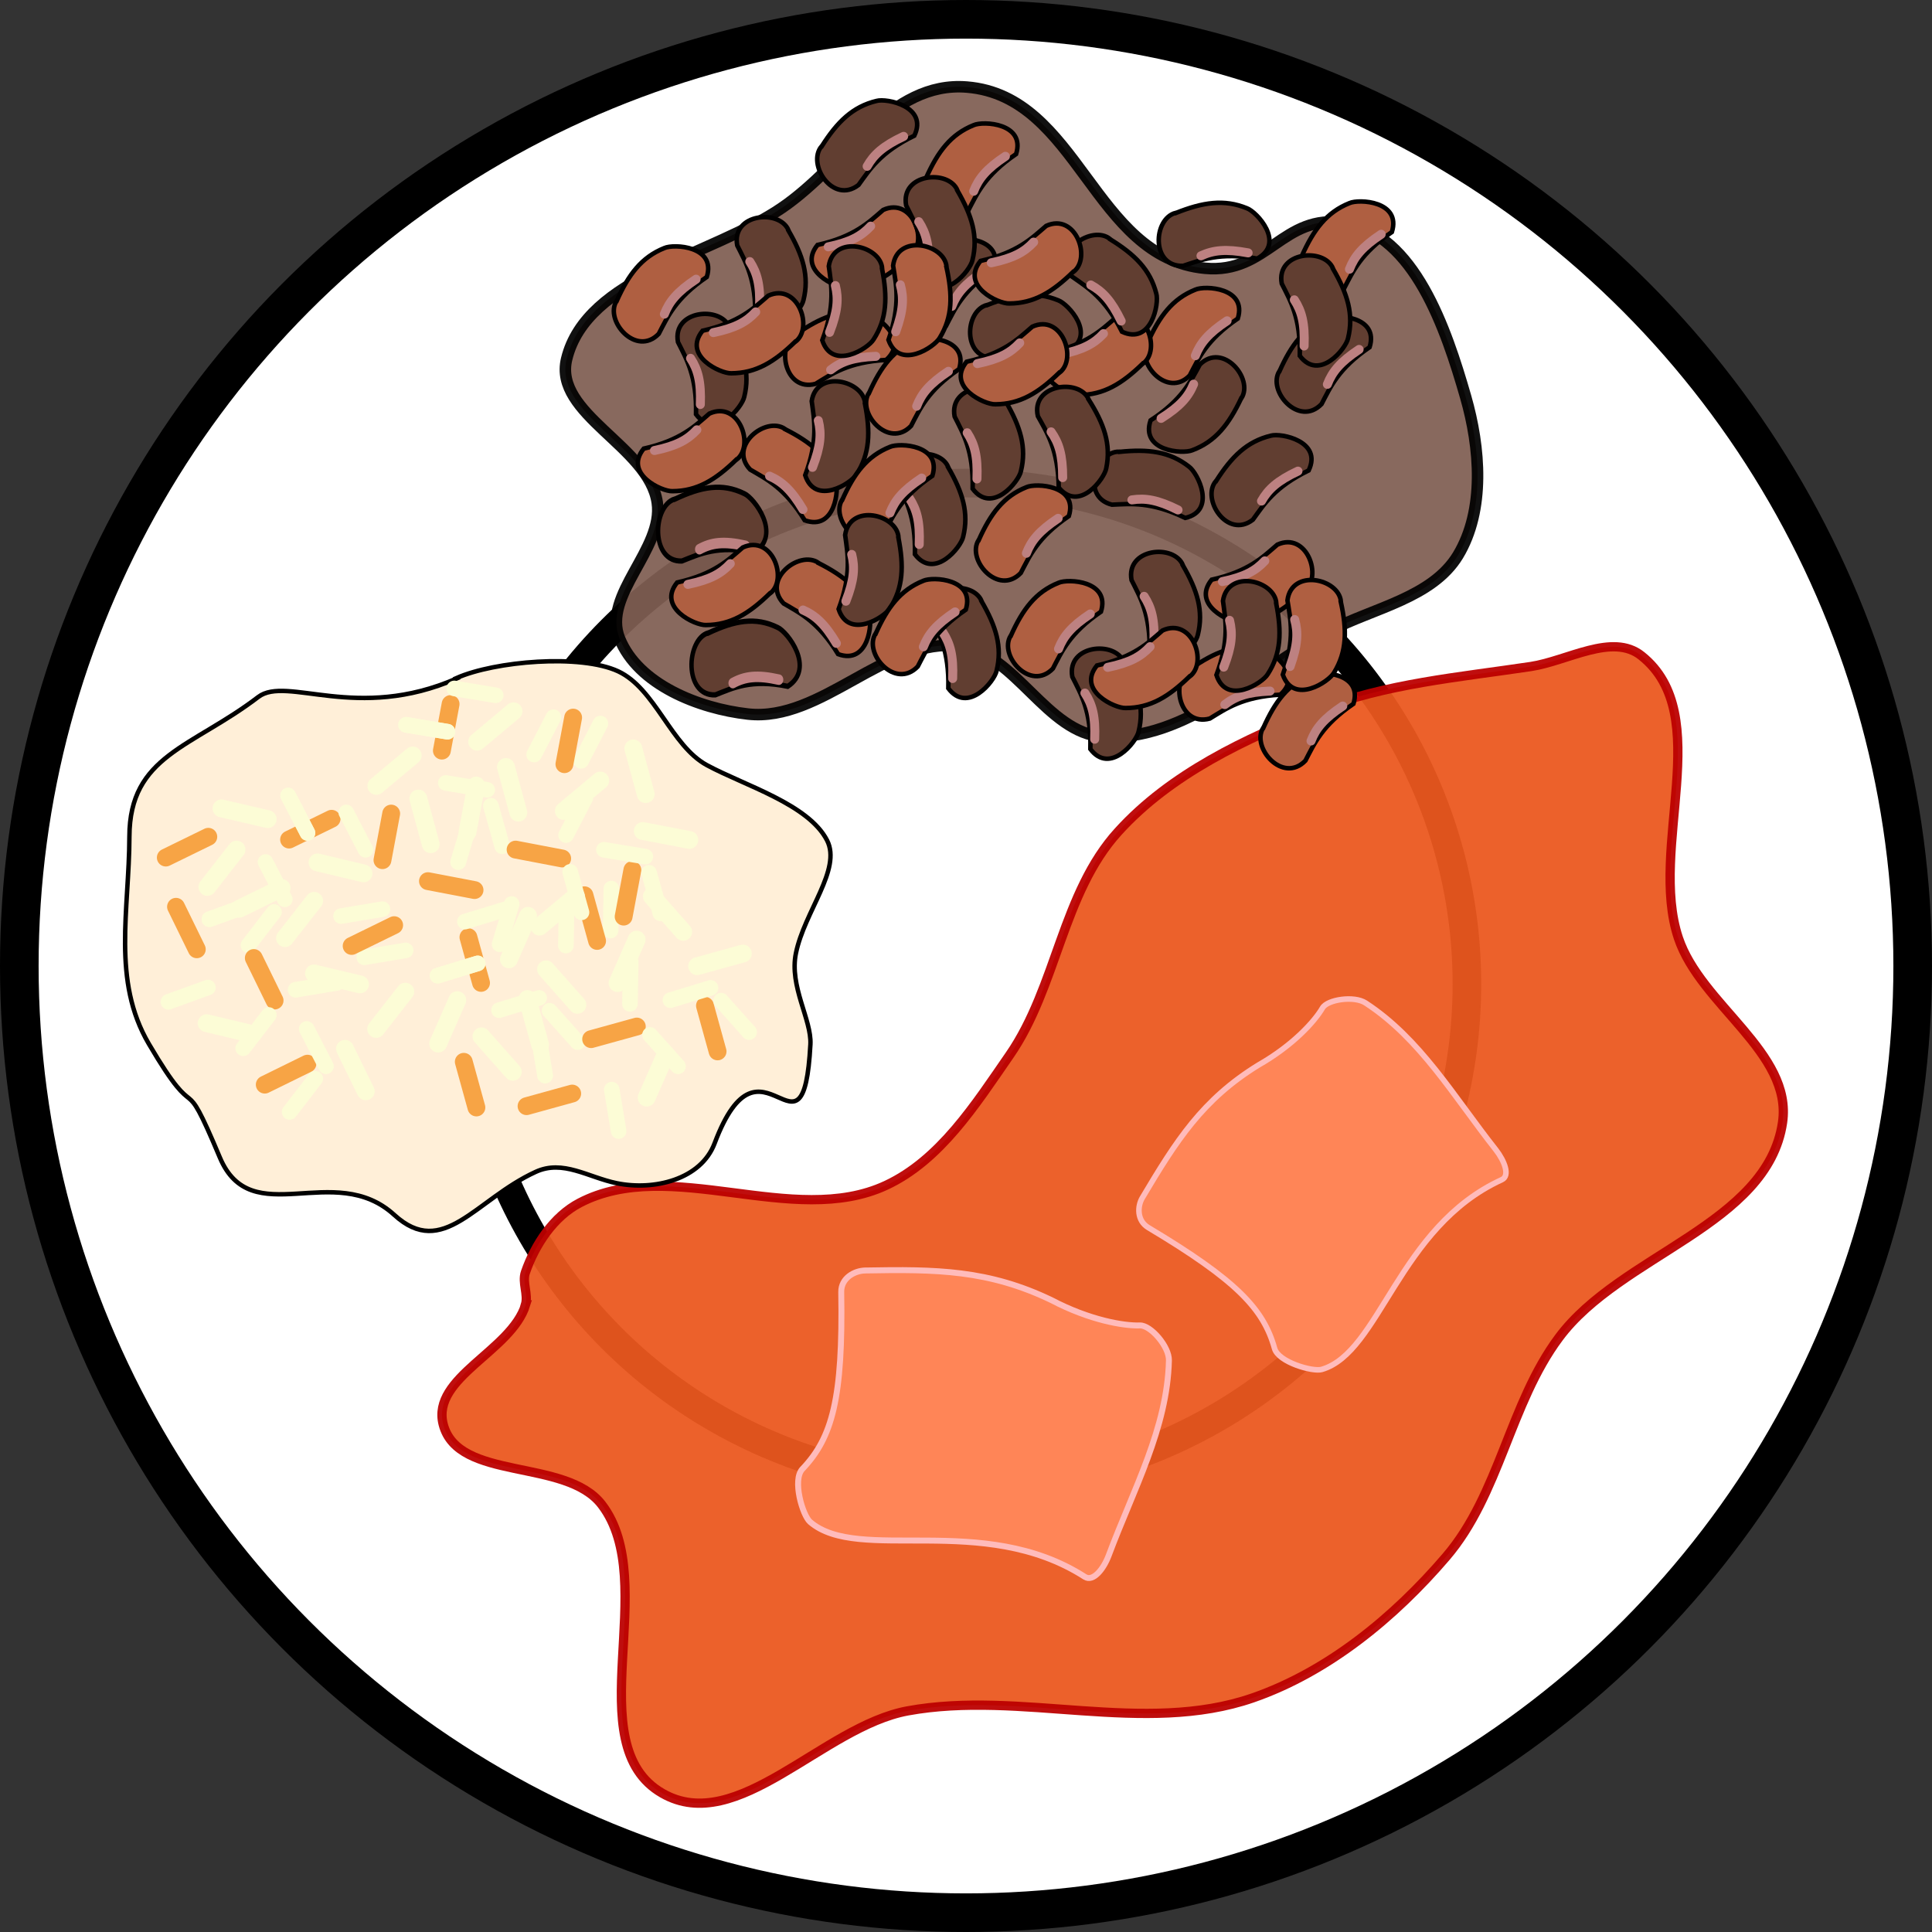 <?xml version="1.0" encoding="UTF-8" standalone="no"?>
<!-- Created with Inkscape (http://www.inkscape.org/) -->

<svg
   width="10.406mm"
   height="10.406mm"
   viewBox="0 0 10.406 10.406"
   version="1.1"
   id="svg1"
   inkscape:version="1.3.2 (091e20e, 2023-11-25, custom)"
   sodipodi:docname="APP_FONDA.svg"
   xml:space="preserve"
   xmlns:inkscape="http://www.inkscape.org/namespaces/inkscape"
   xmlns:sodipodi="http://sodipodi.sourceforge.net/DTD/sodipodi-0.dtd"
   xmlns="http://www.w3.org/2000/svg"
   xmlns:svg="http://www.w3.org/2000/svg"><rect x="0" y="0" width="10.406" height="10.406" fill="#333333" stroke="none"/><sodipodi:namedview
     id="namedview1"
     pagecolor="#ffffff"
     bordercolor="#000000"
     borderopacity="0.25"
     inkscape:showpageshadow="2"
     inkscape:pageopacity="0.0"
     inkscape:pagecheckerboard="0"
     inkscape:deskcolor="#d1d1d1"
     inkscape:document-units="mm"
     inkscape:zoom="7.9999996"
     inkscape:cx="166.87501"
     inkscape:cy="78.937503"
     inkscape:window-width="1920"
     inkscape:window-height="1017"
     inkscape:window-x="-8"
     inkscape:window-y="-8"
     inkscape:window-maximized="1"
     inkscape:current-layer="layer2"
     showguides="true"
     inkscape:export-bgcolor="#ffffff00" /><defs
     id="defs1" /><g
     inkscape:groupmode="layer"
     id="layer2"
     inkscape:label="Capa 2"
     style="display:inline"
     transform="translate(-39.419,-20.356)"><g
       id="g507"><circle
         style="fill:#ffffff;stroke:#000000;stroke-width:0.208;stroke-linecap:round;paint-order:markers fill stroke"
         id="circle288"
         cx="44.622"
         cy="25.559"
         r="5.099" /><circle
         style="fill:#ffffff;stroke:#000000;stroke-width:0.154;stroke-linecap:round;paint-order:markers fill stroke"
         id="circle289"
         cx="44.622"
         cy="25.656"
         r="2.698" /><path
         style="opacity:0.945;fill:#eb581f;fill-opacity:1;stroke:#bb0000;stroke-width:0.05;stroke-linecap:round;stroke-dasharray:none;stroke-opacity:1;paint-order:markers fill stroke"
         d="m 42.249,27.384 c 0.017,-0.056 -0.019,-0.12 0,-0.175 0.052,-0.15 0.152,-0.301 0.292,-0.374 0.488,-0.255 1.149,0.138 1.649,-0.094 0.293,-0.136 0.483,-0.436 0.667,-0.702 0.254,-0.367 0.284,-0.874 0.585,-1.204 0.282,-0.311 0.685,-0.501 1.076,-0.655 0.363,-0.142 0.76,-0.176 1.146,-0.234 0.198,-0.03 0.44,-0.183 0.596,-0.058 0.4,0.318 0.037,1.035 0.199,1.52 0.12,0.361 0.616,0.617 0.561,0.994 -0.081,0.551 -0.872,0.711 -1.204,1.158 -0.265,0.355 -0.32,0.845 -0.608,1.181 -0.279,0.326 -0.635,0.619 -1.041,0.76 -0.586,0.203 -1.249,-0.042 -1.859,0.07 -0.457,0.084 -0.918,0.675 -1.321,0.444 -0.46,-0.263 -0.005,-1.135 -0.327,-1.555 -0.194,-0.253 -0.775,-0.123 -0.854,-0.433 -0.064,-0.253 0.367,-0.394 0.444,-0.643 z"
         id="path292"
         sodipodi:nodetypes="sssssssssssssssssas" /><path
         id="rect292"
         style="opacity:1;fill:#ff8557;stroke:#ffbbbb;stroke-width:0.03;stroke-linecap:round;paint-order:markers fill stroke"
         d="m 45.572,26.807 c 0.182,-0.306 0.323,-0.529 0.626,-0.715 0.186,-0.106 0.303,-0.236 0.344,-0.307 0.027,-0.046 0.171,-0.067 0.232,-0.027 0.296,0.193 0.474,0.502 0.702,0.791 0.046,0.059 0.078,0.14 0.032,0.161 -0.558,0.255 -0.656,0.931 -0.97,1.022 -0.048,0.014 -0.234,-0.039 -0.254,-0.113 -0.059,-0.212 -0.203,-0.366 -0.68,-0.651 -0.063,-0.038 -0.059,-0.116 -0.032,-0.161 z"
         sodipodi:nodetypes="scssssssss" /><path
         style="opacity:0.931;fill:#805f53;fill-opacity:1;stroke:#010000;stroke-width:0.062;stroke-linecap:round;stroke-dasharray:none;stroke-opacity:1;paint-order:markers fill stroke"
         d="m 43.63,21.476 c -0.376,0.257 -1.052,0.371 -1.159,0.814 -0.072,0.296 0.444,0.471 0.488,0.773 0.037,0.251 -0.298,0.497 -0.203,0.732 0.1,0.248 0.426,0.377 0.692,0.407 0.396,0.044 0.743,-0.416 1.139,-0.366 0.302,0.038 0.469,0.469 0.773,0.488 0.448,0.028 0.823,-0.361 1.22,-0.57 0.237,-0.124 0.553,-0.178 0.692,-0.407 0.147,-0.244 0.12,-0.58 0.041,-0.854 -0.105,-0.365 -0.276,-0.875 -0.651,-0.936 -0.335,-0.054 -0.415,0.276 -0.753,0.244 -0.602,-0.057 -0.679,-0.927 -1.282,-0.976 -0.414,-0.034 -0.654,0.417 -0.997,0.651 z"
         id="path293"
         sodipodi:nodetypes="ssssssssssssss" /><path
         id="path294"
         style="opacity:1;fill:#ff8557;stroke:#ffbbbb;stroke-width:0.032;stroke-linecap:round;paint-order:markers fill stroke"
         d="m 44.079,27.199 c 0.382,-0.007 0.665,-0.004 1.006,0.161 0.202,0.106 0.386,0.138 0.474,0.135 0.057,-0.002 0.158,0.113 0.156,0.189 -0.009,0.365 -0.19,0.691 -0.324,1.049 -0.027,0.073 -0.084,0.145 -0.129,0.116 -0.548,-0.352 -1.219,-0.07 -1.48,-0.296 -0.04,-0.035 -0.097,-0.226 -0.041,-0.285 0.16,-0.168 0.219,-0.379 0.209,-0.953 -0.001,-0.076 0.072,-0.115 0.129,-0.116 z"
         sodipodi:nodetypes="scssssssss" /><g
         id="g298"
         transform="matrix(1.011,0,0,1.011,-4.847,0.58)"><path
           style="opacity:1;fill:#613e31;fill-opacity:1;stroke:#010000;stroke-width:0.024;stroke-linecap:round;stroke-dasharray:none;stroke-opacity:1;paint-order:markers fill stroke"
           d="m 48.6,21.123 c 0.063,-0.141 0.132,-0.233 0.254,-0.282 0.051,-0.023 0.277,-0.011 0.226,0.154 -0.167,0.114 -0.209,0.213 -0.256,0.303 -0.12,0.125 -0.29,-0.07 -0.225,-0.175 z"
           id="path295"
           sodipodi:nodetypes="ccccc" /><path
           style="opacity:1;fill:#805f53;fill-opacity:1;stroke:#bd8181;stroke-width:0.048;stroke-linecap:round;stroke-dasharray:none;stroke-opacity:1;paint-order:markers fill stroke"
           d="m 48.855,21.193 c 0.026,-0.067 0.068,-0.119 0.169,-0.186"
           id="path296"
           sodipodi:nodetypes="cc" /></g><g
         id="g299"
         transform="matrix(1.011,0,0,1.011,-7.128,-0.094)"><path
           style="opacity:1;fill:#af5f41;fill-opacity:1;stroke:#010000;stroke-width:0.024;stroke-linecap:round;stroke-dasharray:none;stroke-opacity:1;paint-order:markers fill stroke"
           d="m 49.326,21.831 c 0.063,-0.141 0.132,-0.233 0.254,-0.282 0.051,-0.023 0.277,-0.011 0.226,0.154 -0.167,0.114 -0.209,0.213 -0.256,0.303 -0.12,0.125 -0.29,-0.07 -0.225,-0.175 z"
           id="path297"
           sodipodi:nodetypes="ccccc" /><path
           style="opacity:1;fill:#805f53;fill-opacity:1;stroke:#bd8181;stroke-width:0.048;stroke-linecap:round;stroke-dasharray:none;stroke-opacity:1;paint-order:markers fill stroke"
           d="m 49.58,21.901 c 0.026,-0.067 0.068,-0.119 0.169,-0.186"
           id="path298"
           sodipodi:nodetypes="cc" /></g><g
         id="g300"
         transform="matrix(0.725,0.705,-0.705,0.725,24.393,-27.578)"
         inkscape:transform-center-x="-0.070924594"
         inkscape:transform-center-y="-0.17739687"><path
           style="opacity:1;fill:#613e31;fill-opacity:1;stroke:#010000;stroke-width:0.024;stroke-linecap:round;stroke-dasharray:none;stroke-opacity:1;paint-order:markers fill stroke"
           d="m 48.6,21.123 c 0.063,-0.141 0.132,-0.233 0.254,-0.282 0.051,-0.023 0.277,-0.011 0.226,0.154 -0.167,0.114 -0.209,0.213 -0.256,0.303 -0.12,0.125 -0.29,-0.07 -0.225,-0.175 z"
           id="path299"
           sodipodi:nodetypes="ccccc" /><path
           style="opacity:1;fill:#805f53;fill-opacity:1;stroke:#bd8181;stroke-width:0.048;stroke-linecap:round;stroke-dasharray:none;stroke-opacity:1;paint-order:markers fill stroke"
           d="m 48.855,21.193 c 0.026,-0.067 0.068,-0.119 0.169,-0.186"
           id="path300"
           sodipodi:nodetypes="cc" /></g><g
         id="g302"
         transform="matrix(0.709,0.824,-0.689,0.848,23.15,-34.914)"
         inkscape:transform-center-x="-0.069319367"
         inkscape:transform-center-y="-0.20737583"><path
           style="opacity:1;fill:#613e31;fill-opacity:1;stroke:#010000;stroke-width:0.024;stroke-linecap:round;stroke-dasharray:none;stroke-opacity:1;paint-order:markers fill stroke"
           d="m 48.6,21.123 c 0.063,-0.141 0.132,-0.233 0.254,-0.282 0.051,-0.023 0.277,-0.011 0.226,0.154 -0.167,0.114 -0.209,0.213 -0.256,0.303 -0.12,0.125 -0.29,-0.07 -0.225,-0.175 z"
           id="path301"
           sodipodi:nodetypes="ccccc" /><path
           style="opacity:1;fill:#805f53;fill-opacity:1;stroke:#bd8181;stroke-width:0.048;stroke-linecap:round;stroke-dasharray:none;stroke-opacity:1;paint-order:markers fill stroke"
           d="m 48.855,21.193 c 0.026,-0.067 0.068,-0.119 0.169,-0.186"
           id="path302"
           sodipodi:nodetypes="cc" /></g><g
         id="g304"
         transform="matrix(-0.591,0.82,-0.82,-0.591,89.39,-5.25)"
         inkscape:transform-center-x="-0.17661703"
         inkscape:transform-center-y="0.048645422"><path
           style="opacity:1;fill:#613e31;fill-opacity:1;stroke:#010000;stroke-width:0.024;stroke-linecap:round;stroke-dasharray:none;stroke-opacity:1;paint-order:markers fill stroke"
           d="m 48.6,21.123 c 0.063,-0.141 0.132,-0.233 0.254,-0.282 0.051,-0.023 0.277,-0.011 0.226,0.154 -0.167,0.114 -0.209,0.213 -0.256,0.303 -0.12,0.125 -0.29,-0.07 -0.225,-0.175 z"
           id="path303"
           sodipodi:nodetypes="ccccc" /><path
           style="opacity:1;fill:#805f53;fill-opacity:1;stroke:#bd8181;stroke-width:0.048;stroke-linecap:round;stroke-dasharray:none;stroke-opacity:1;paint-order:markers fill stroke"
           d="m 48.855,21.193 c 0.026,-0.067 0.068,-0.119 0.169,-0.186"
           id="path304"
           sodipodi:nodetypes="cc" /></g><g
         id="g306"
         transform="matrix(0.505,0.876,-0.876,0.505,39.409,-30.451)"
         inkscape:transform-center-x="-0.10642794"
         inkscape:transform-center-y="-0.14335694"><path
           style="opacity:1;fill:#613e31;fill-opacity:1;stroke:#010000;stroke-width:0.024;stroke-linecap:round;stroke-dasharray:none;stroke-opacity:1;paint-order:markers fill stroke"
           d="m 48.6,21.123 c 0.063,-0.141 0.132,-0.233 0.254,-0.282 0.051,-0.023 0.277,-0.011 0.226,0.154 -0.167,0.114 -0.209,0.213 -0.256,0.303 -0.12,0.125 -0.29,-0.07 -0.225,-0.175 z"
           id="path305"
           sodipodi:nodetypes="ccccc" /><path
           style="opacity:1;fill:#805f53;fill-opacity:1;stroke:#bd8181;stroke-width:0.048;stroke-linecap:round;stroke-dasharray:none;stroke-opacity:1;paint-order:markers fill stroke"
           d="m 48.855,21.193 c 0.026,-0.067 0.068,-0.119 0.169,-0.186"
           id="path306"
           sodipodi:nodetypes="cc" /></g><g
         id="g308"
         transform="matrix(-0.591,0.82,-0.82,-0.591,89.709,-5.771)"
         inkscape:transform-center-x="-0.17661623"
         inkscape:transform-center-y="0.048645412"><path
           style="opacity:1;fill:#613e31;fill-opacity:1;stroke:#010000;stroke-width:0.024;stroke-linecap:round;stroke-dasharray:none;stroke-opacity:1;paint-order:markers fill stroke"
           d="m 48.6,21.123 c 0.063,-0.141 0.132,-0.233 0.254,-0.282 0.051,-0.023 0.277,-0.011 0.226,0.154 -0.167,0.114 -0.209,0.213 -0.256,0.303 -0.12,0.125 -0.29,-0.07 -0.225,-0.175 z"
           id="path307"
           sodipodi:nodetypes="ccccc" /><path
           style="opacity:1;fill:#805f53;fill-opacity:1;stroke:#bd8181;stroke-width:0.048;stroke-linecap:round;stroke-dasharray:none;stroke-opacity:1;paint-order:markers fill stroke"
           d="m 48.855,21.193 c 0.026,-0.067 0.068,-0.119 0.169,-0.186"
           id="path308"
           sodipodi:nodetypes="cc" /></g><g
         id="g310"
         transform="matrix(1,0.147,-0.147,1,-1.65,-7.123)"
         inkscape:transform-center-x="0.03550759"
         inkscape:transform-center-y="-0.16326402"><path
           style="opacity:1;fill:#613e31;fill-opacity:1;stroke:#010000;stroke-width:0.024;stroke-linecap:round;stroke-dasharray:none;stroke-opacity:1;paint-order:markers fill stroke"
           d="m 48.6,21.123 c 0.063,-0.141 0.132,-0.233 0.254,-0.282 0.051,-0.023 0.277,-0.011 0.226,0.154 -0.167,0.114 -0.209,0.213 -0.256,0.303 -0.12,0.125 -0.29,-0.07 -0.225,-0.175 z"
           id="path309"
           sodipodi:nodetypes="ccccc" /><path
           style="opacity:1;fill:#805f53;fill-opacity:1;stroke:#bd8181;stroke-width:0.048;stroke-linecap:round;stroke-dasharray:none;stroke-opacity:1;paint-order:markers fill stroke"
           d="m 48.855,21.193 c 0.026,-0.067 0.068,-0.119 0.169,-0.186"
           id="path310"
           sodipodi:nodetypes="cc" /></g><g
         id="g312"
         transform="matrix(0.866,0.522,-0.522,0.866,12.389,-22.499)"
         inkscape:transform-center-x="-0.070944148"
         inkscape:transform-center-y="0.094594476"><path
           style="opacity:1;fill:#af5f41;fill-opacity:1;stroke:#010000;stroke-width:0.024;stroke-linecap:round;stroke-dasharray:none;stroke-opacity:1;paint-order:markers fill stroke"
           d="m 49.326,21.831 c 0.063,-0.141 0.132,-0.233 0.254,-0.282 0.051,-0.023 0.277,-0.011 0.226,0.154 -0.167,0.114 -0.209,0.213 -0.256,0.303 -0.12,0.125 -0.29,-0.07 -0.225,-0.175 z"
           id="path311"
           sodipodi:nodetypes="ccccc" /><path
           style="opacity:1;fill:#805f53;fill-opacity:1;stroke:#bd8181;stroke-width:0.048;stroke-linecap:round;stroke-dasharray:none;stroke-opacity:1;paint-order:markers fill stroke"
           d="m 49.58,21.901 c 0.026,-0.067 0.068,-0.119 0.169,-0.186"
           id="path312"
           sodipodi:nodetypes="cc" /></g><g
         id="g314"
         transform="matrix(1.011,0,0,1.011,-4.268,0.13)"><path
           style="opacity:1;fill:#af5f41;fill-opacity:1;stroke:#010000;stroke-width:0.024;stroke-linecap:round;stroke-dasharray:none;stroke-opacity:1;paint-order:markers fill stroke"
           d="m 49.326,21.831 c 0.063,-0.141 0.132,-0.233 0.254,-0.282 0.051,-0.023 0.277,-0.011 0.226,0.154 -0.167,0.114 -0.209,0.213 -0.256,0.303 -0.12,0.125 -0.29,-0.07 -0.225,-0.175 z"
           id="path313"
           sodipodi:nodetypes="ccccc" /><path
           style="opacity:1;fill:#805f53;fill-opacity:1;stroke:#bd8181;stroke-width:0.048;stroke-linecap:round;stroke-dasharray:none;stroke-opacity:1;paint-order:markers fill stroke"
           d="m 49.58,21.901 c 0.026,-0.067 0.068,-0.119 0.169,-0.186"
           id="path314"
           sodipodi:nodetypes="cc" /></g><g
         id="g316"
         transform="matrix(-0.939,-0.374,0.374,-0.939,82.473,60.682)"><path
           style="opacity:1;fill:#af5f41;fill-opacity:1;stroke:#010000;stroke-width:0.024;stroke-linecap:round;stroke-dasharray:none;stroke-opacity:1;paint-order:markers fill stroke"
           d="m 49.326,21.831 c 0.063,-0.141 0.132,-0.233 0.254,-0.282 0.051,-0.023 0.277,-0.011 0.226,0.154 -0.167,0.114 -0.209,0.213 -0.256,0.303 -0.12,0.125 -0.29,-0.07 -0.225,-0.175 z"
           id="path315"
           sodipodi:nodetypes="ccccc" /><path
           style="opacity:1;fill:#805f53;fill-opacity:1;stroke:#bd8181;stroke-width:0.048;stroke-linecap:round;stroke-dasharray:none;stroke-opacity:1;paint-order:markers fill stroke"
           d="m 49.58,21.901 c 0.026,-0.067 0.068,-0.119 0.169,-0.186"
           id="path316"
           sodipodi:nodetypes="cc" /></g><g
         id="g318"
         transform="matrix(-0.591,0.82,-0.82,-0.591,90.569,-4.496)"
         inkscape:transform-center-x="-0.17661688"
         inkscape:transform-center-y="0.048645534"><path
           style="opacity:1;fill:#613e31;fill-opacity:1;stroke:#010000;stroke-width:0.024;stroke-linecap:round;stroke-dasharray:none;stroke-opacity:1;paint-order:markers fill stroke"
           d="m 48.6,21.123 c 0.063,-0.141 0.132,-0.233 0.254,-0.282 0.051,-0.023 0.277,-0.011 0.226,0.154 -0.167,0.114 -0.209,0.213 -0.256,0.303 -0.12,0.125 -0.29,-0.07 -0.225,-0.175 z"
           id="path317"
           sodipodi:nodetypes="ccccc" /><path
           style="opacity:1;fill:#805f53;fill-opacity:1;stroke:#bd8181;stroke-width:0.048;stroke-linecap:round;stroke-dasharray:none;stroke-opacity:1;paint-order:markers fill stroke"
           d="m 48.855,21.193 c 0.026,-0.067 0.068,-0.119 0.169,-0.186"
           id="path318"
           sodipodi:nodetypes="cc" /></g><g
         id="g320"
         transform="matrix(-0.591,0.82,-0.82,-0.591,90.88,-4.849)"
         inkscape:transform-center-x="-0.17661637"
         inkscape:transform-center-y="0.04864539"><path
           style="opacity:1;fill:#613e31;fill-opacity:1;stroke:#010000;stroke-width:0.024;stroke-linecap:round;stroke-dasharray:none;stroke-opacity:1;paint-order:markers fill stroke"
           d="m 48.6,21.123 c 0.063,-0.141 0.132,-0.233 0.254,-0.282 0.051,-0.023 0.277,-0.011 0.226,0.154 -0.167,0.114 -0.209,0.213 -0.256,0.303 -0.12,0.125 -0.29,-0.07 -0.225,-0.175 z"
           id="path319"
           sodipodi:nodetypes="ccccc" /><path
           style="opacity:1;fill:#805f53;fill-opacity:1;stroke:#bd8181;stroke-width:0.048;stroke-linecap:round;stroke-dasharray:none;stroke-opacity:1;paint-order:markers fill stroke"
           d="m 48.855,21.193 c 0.026,-0.067 0.068,-0.119 0.169,-0.186"
           id="path320"
           sodipodi:nodetypes="cc" /></g><g
         id="g322"
         transform="matrix(1.011,0,0,1.011,-5.178,1.194)"><path
           style="opacity:1;fill:#af5f41;fill-opacity:1;stroke:#010000;stroke-width:0.024;stroke-linecap:round;stroke-dasharray:none;stroke-opacity:1;paint-order:markers fill stroke"
           d="m 49.326,21.831 c 0.063,-0.141 0.132,-0.233 0.254,-0.282 0.051,-0.023 0.277,-0.011 0.226,0.154 -0.167,0.114 -0.209,0.213 -0.256,0.303 -0.12,0.125 -0.29,-0.07 -0.225,-0.175 z"
           id="path321"
           sodipodi:nodetypes="ccccc" /><path
           style="opacity:1;fill:#805f53;fill-opacity:1;stroke:#bd8181;stroke-width:0.048;stroke-linecap:round;stroke-dasharray:none;stroke-opacity:1;paint-order:markers fill stroke"
           d="m 49.58,21.901 c 0.026,-0.067 0.068,-0.119 0.169,-0.186"
           id="path322"
           sodipodi:nodetypes="cc" /></g><g
         id="g324"
         transform="matrix(-0.939,-0.374,0.374,-0.939,83.727,61.261)"><path
           style="opacity:1;fill:#af5f41;fill-opacity:1;stroke:#010000;stroke-width:0.024;stroke-linecap:round;stroke-dasharray:none;stroke-opacity:1;paint-order:markers fill stroke"
           d="m 49.326,21.831 c 0.063,-0.141 0.132,-0.233 0.254,-0.282 0.051,-0.023 0.277,-0.011 0.226,0.154 -0.167,0.114 -0.209,0.213 -0.256,0.303 -0.12,0.125 -0.29,-0.07 -0.225,-0.175 z"
           id="path323"
           sodipodi:nodetypes="ccccc" /><path
           style="opacity:1;fill:#805f53;fill-opacity:1;stroke:#bd8181;stroke-width:0.048;stroke-linecap:round;stroke-dasharray:none;stroke-opacity:1;paint-order:markers fill stroke"
           d="m 49.58,21.901 c 0.026,-0.067 0.068,-0.119 0.169,-0.186"
           id="path324"
           sodipodi:nodetypes="cc" /></g><g
         id="g326"
         transform="matrix(1.011,0,0,1.011,-5.769,0.402)"><path
           style="opacity:1;fill:#af5f41;fill-opacity:1;stroke:#010000;stroke-width:0.024;stroke-linecap:round;stroke-dasharray:none;stroke-opacity:1;paint-order:markers fill stroke"
           d="m 49.326,21.831 c 0.063,-0.141 0.132,-0.233 0.254,-0.282 0.051,-0.023 0.277,-0.011 0.226,0.154 -0.167,0.114 -0.209,0.213 -0.256,0.303 -0.12,0.125 -0.29,-0.07 -0.225,-0.175 z"
           id="path325"
           sodipodi:nodetypes="ccccc" /><path
           style="opacity:1;fill:#805f53;fill-opacity:1;stroke:#bd8181;stroke-width:0.048;stroke-linecap:round;stroke-dasharray:none;stroke-opacity:1;paint-order:markers fill stroke"
           d="m 49.58,21.901 c 0.026,-0.067 0.068,-0.119 0.169,-0.186"
           id="path326"
           sodipodi:nodetypes="cc" /></g><g
         id="g328"
         transform="matrix(-0.048,1.01,-1.01,-0.048,68.064,-26.104)"
         inkscape:transform-center-x="0.094616758"
         inkscape:transform-center-y="-0.21274209"><path
           style="opacity:1;fill:#af5f41;fill-opacity:1;stroke:#010000;stroke-width:0.024;stroke-linecap:round;stroke-dasharray:none;stroke-opacity:1;paint-order:markers fill stroke"
           d="m 49.326,21.831 c 0.063,-0.141 0.132,-0.233 0.254,-0.282 0.051,-0.023 0.277,-0.011 0.226,0.154 -0.167,0.114 -0.209,0.213 -0.256,0.303 -0.12,0.125 -0.29,-0.07 -0.225,-0.175 z"
           id="path327"
           sodipodi:nodetypes="ccccc" /><path
           style="opacity:1;fill:#805f53;fill-opacity:1;stroke:#bd8181;stroke-width:0.048;stroke-linecap:round;stroke-dasharray:none;stroke-opacity:1;paint-order:markers fill stroke"
           d="m 49.58,21.901 c 0.026,-0.067 0.068,-0.119 0.169,-0.186"
           id="path328"
           sodipodi:nodetypes="cc" /></g><g
         id="g330"
         transform="matrix(-0.134,1.002,-1.002,-0.134,73.076,-24.222)"
         inkscape:transform-center-x="-0.16249929"
         inkscape:transform-center-y="-0.037820304"><path
           style="opacity:1;fill:#613e31;fill-opacity:1;stroke:#010000;stroke-width:0.024;stroke-linecap:round;stroke-dasharray:none;stroke-opacity:1;paint-order:markers fill stroke"
           d="m 48.6,21.123 c 0.063,-0.141 0.132,-0.233 0.254,-0.282 0.051,-0.023 0.277,-0.011 0.226,0.154 -0.167,0.114 -0.209,0.213 -0.256,0.303 -0.12,0.125 -0.29,-0.07 -0.225,-0.175 z"
           id="path329"
           sodipodi:nodetypes="ccccc" /><path
           style="opacity:1;fill:#805f53;fill-opacity:1;stroke:#bd8181;stroke-width:0.048;stroke-linecap:round;stroke-dasharray:none;stroke-opacity:1;paint-order:markers fill stroke"
           d="m 48.855,21.193 c 0.026,-0.067 0.068,-0.119 0.169,-0.186"
           id="path330"
           sodipodi:nodetypes="cc" /></g><g
         id="g332"
         transform="matrix(1.011,0,0,1.011,-5.462,-0.756)"><path
           style="opacity:1;fill:#af5f41;fill-opacity:1;stroke:#010000;stroke-width:0.024;stroke-linecap:round;stroke-dasharray:none;stroke-opacity:1;paint-order:markers fill stroke"
           d="m 49.326,21.831 c 0.063,-0.141 0.132,-0.233 0.254,-0.282 0.051,-0.023 0.277,-0.011 0.226,0.154 -0.167,0.114 -0.209,0.213 -0.256,0.303 -0.12,0.125 -0.29,-0.07 -0.225,-0.175 z"
           id="path331"
           sodipodi:nodetypes="ccccc" /><path
           style="opacity:1;fill:#805f53;fill-opacity:1;stroke:#bd8181;stroke-width:0.048;stroke-linecap:round;stroke-dasharray:none;stroke-opacity:1;paint-order:markers fill stroke"
           d="m 49.58,21.901 c 0.026,-0.067 0.068,-0.119 0.169,-0.186"
           id="path332"
           sodipodi:nodetypes="cc" /></g><g
         id="g334"
         transform="matrix(0.725,0.705,-0.705,0.725,25.409,-28.074)"
         inkscape:transform-center-x="-0.070923702"
         inkscape:transform-center-y="-0.17739714"><path
           style="opacity:1;fill:#613e31;fill-opacity:1;stroke:#010000;stroke-width:0.024;stroke-linecap:round;stroke-dasharray:none;stroke-opacity:1;paint-order:markers fill stroke"
           d="m 48.6,21.123 c 0.063,-0.141 0.132,-0.233 0.254,-0.282 0.051,-0.023 0.277,-0.011 0.226,0.154 -0.167,0.114 -0.209,0.213 -0.256,0.303 -0.12,0.125 -0.29,-0.07 -0.225,-0.175 z"
           id="path333"
           sodipodi:nodetypes="ccccc" /><path
           style="opacity:1;fill:#805f53;fill-opacity:1;stroke:#bd8181;stroke-width:0.048;stroke-linecap:round;stroke-dasharray:none;stroke-opacity:1;paint-order:markers fill stroke"
           d="m 48.855,21.193 c 0.026,-0.067 0.068,-0.119 0.169,-0.186"
           id="path334"
           sodipodi:nodetypes="cc" /></g><g
         id="g336"
         transform="matrix(-1.011,-0.022,0.022,-1.011,94.774,44.926)"
         inkscape:transform-center-x="-0.057851466"
         inkscape:transform-center-y="0.15508469"><path
           style="opacity:1;fill:#613e31;fill-opacity:1;stroke:#010000;stroke-width:0.024;stroke-linecap:round;stroke-dasharray:none;stroke-opacity:1;paint-order:markers fill stroke"
           d="m 48.6,21.123 c 0.063,-0.141 0.132,-0.233 0.254,-0.282 0.051,-0.023 0.277,-0.011 0.226,0.154 -0.167,0.114 -0.209,0.213 -0.256,0.303 -0.12,0.125 -0.29,-0.07 -0.225,-0.175 z"
           id="path335"
           sodipodi:nodetypes="ccccc" /><path
           style="opacity:1;fill:#805f53;fill-opacity:1;stroke:#bd8181;stroke-width:0.048;stroke-linecap:round;stroke-dasharray:none;stroke-opacity:1;paint-order:markers fill stroke"
           d="m 48.855,21.193 c 0.026,-0.067 0.068,-0.119 0.169,-0.186"
           id="path336"
           sodipodi:nodetypes="cc" /></g><g
         id="g338"
         transform="matrix(-0.826,0.582,-0.582,-0.826,96.607,10.966)"
         inkscape:transform-center-x="-0.16028019"
         inkscape:transform-center-y="0.095740005"><path
           style="opacity:1;fill:#613e31;fill-opacity:1;stroke:#010000;stroke-width:0.024;stroke-linecap:round;stroke-dasharray:none;stroke-opacity:1;paint-order:markers fill stroke"
           d="m 48.6,21.123 c 0.063,-0.141 0.132,-0.233 0.254,-0.282 0.051,-0.023 0.277,-0.011 0.226,0.154 -0.167,0.114 -0.209,0.213 -0.256,0.303 -0.12,0.125 -0.29,-0.07 -0.225,-0.175 z"
           id="path337"
           sodipodi:nodetypes="ccccc" /><path
           style="opacity:1;fill:#805f53;fill-opacity:1;stroke:#bd8181;stroke-width:0.048;stroke-linecap:round;stroke-dasharray:none;stroke-opacity:1;paint-order:markers fill stroke"
           d="m 48.855,21.193 c 0.026,-0.067 0.068,-0.119 0.169,-0.186"
           id="path338"
           sodipodi:nodetypes="cc" /></g><g
         id="g340"
         transform="matrix(-0.591,0.82,-0.82,-0.591,90.619,-5.986)"
         inkscape:transform-center-x="-0.17661683"
         inkscape:transform-center-y="0.048645565"><path
           style="opacity:1;fill:#613e31;fill-opacity:1;stroke:#010000;stroke-width:0.024;stroke-linecap:round;stroke-dasharray:none;stroke-opacity:1;paint-order:markers fill stroke"
           d="m 48.6,21.123 c 0.063,-0.141 0.132,-0.233 0.254,-0.282 0.051,-0.023 0.277,-0.011 0.226,0.154 -0.167,0.114 -0.209,0.213 -0.256,0.303 -0.12,0.125 -0.29,-0.07 -0.225,-0.175 z"
           id="path339"
           sodipodi:nodetypes="ccccc" /><path
           style="opacity:1;fill:#805f53;fill-opacity:1;stroke:#bd8181;stroke-width:0.048;stroke-linecap:round;stroke-dasharray:none;stroke-opacity:1;paint-order:markers fill stroke"
           d="m 48.855,21.193 c 0.026,-0.067 0.068,-0.119 0.169,-0.186"
           id="path340"
           sodipodi:nodetypes="cc" /></g><g
         id="g342"
         transform="matrix(-0.826,0.582,-0.582,-0.826,96.515,11.693)"
         inkscape:transform-center-x="-0.16028094"
         inkscape:transform-center-y="0.095738404"><path
           style="opacity:1;fill:#613e31;fill-opacity:1;stroke:#010000;stroke-width:0.024;stroke-linecap:round;stroke-dasharray:none;stroke-opacity:1;paint-order:markers fill stroke"
           d="m 48.6,21.123 c 0.063,-0.141 0.132,-0.233 0.254,-0.282 0.051,-0.023 0.277,-0.011 0.226,0.154 -0.167,0.114 -0.209,0.213 -0.256,0.303 -0.12,0.125 -0.29,-0.07 -0.225,-0.175 z"
           id="path341"
           sodipodi:nodetypes="ccccc" /><path
           style="opacity:1;fill:#805f53;fill-opacity:1;stroke:#bd8181;stroke-width:0.048;stroke-linecap:round;stroke-dasharray:none;stroke-opacity:1;paint-order:markers fill stroke"
           d="m 48.855,21.193 c 0.026,-0.067 0.068,-0.119 0.169,-0.186"
           id="path342"
           sodipodi:nodetypes="cc" /></g><g
         id="g344"
         transform="matrix(-0.939,-0.374,0.374,-0.939,83.351,60.768)"><path
           style="opacity:1;fill:#af5f41;fill-opacity:1;stroke:#010000;stroke-width:0.024;stroke-linecap:round;stroke-dasharray:none;stroke-opacity:1;paint-order:markers fill stroke"
           d="m 49.326,21.831 c 0.063,-0.141 0.132,-0.233 0.254,-0.282 0.051,-0.023 0.277,-0.011 0.226,0.154 -0.167,0.114 -0.209,0.213 -0.256,0.303 -0.12,0.125 -0.29,-0.07 -0.225,-0.175 z"
           id="path343"
           sodipodi:nodetypes="ccccc" /><path
           style="opacity:1;fill:#805f53;fill-opacity:1;stroke:#bd8181;stroke-width:0.048;stroke-linecap:round;stroke-dasharray:none;stroke-opacity:1;paint-order:markers fill stroke"
           d="m 49.58,21.901 c 0.026,-0.067 0.068,-0.119 0.169,-0.186"
           id="path344"
           sodipodi:nodetypes="cc" /></g><g
         id="g346"
         transform="matrix(-0.939,-0.374,0.374,-0.939,81.537,61.779)"><path
           style="opacity:1;fill:#af5f41;fill-opacity:1;stroke:#010000;stroke-width:0.024;stroke-linecap:round;stroke-dasharray:none;stroke-opacity:1;paint-order:markers fill stroke"
           d="m 49.326,21.831 c 0.063,-0.141 0.132,-0.233 0.254,-0.282 0.051,-0.023 0.277,-0.011 0.226,0.154 -0.167,0.114 -0.209,0.213 -0.256,0.303 -0.12,0.125 -0.29,-0.07 -0.225,-0.175 z"
           id="path345"
           sodipodi:nodetypes="ccccc" /><path
           style="opacity:1;fill:#805f53;fill-opacity:1;stroke:#bd8181;stroke-width:0.048;stroke-linecap:round;stroke-dasharray:none;stroke-opacity:1;paint-order:markers fill stroke"
           d="m 49.58,21.901 c 0.026,-0.067 0.068,-0.119 0.169,-0.186"
           id="path346"
           sodipodi:nodetypes="cc" /></g><g
         id="g348"
         transform="matrix(1.011,0,0,1.011,-5.913,0.977)"><path
           style="opacity:1;fill:#af5f41;fill-opacity:1;stroke:#010000;stroke-width:0.024;stroke-linecap:round;stroke-dasharray:none;stroke-opacity:1;paint-order:markers fill stroke"
           d="m 49.326,21.831 c 0.063,-0.141 0.132,-0.233 0.254,-0.282 0.051,-0.023 0.277,-0.011 0.226,0.154 -0.167,0.114 -0.209,0.213 -0.256,0.303 -0.12,0.125 -0.29,-0.07 -0.225,-0.175 z"
           id="path347"
           sodipodi:nodetypes="ccccc" /><path
           style="opacity:1;fill:#805f53;fill-opacity:1;stroke:#bd8181;stroke-width:0.048;stroke-linecap:round;stroke-dasharray:none;stroke-opacity:1;paint-order:markers fill stroke"
           d="m 49.58,21.901 c 0.026,-0.067 0.068,-0.119 0.169,-0.186"
           id="path348"
           sodipodi:nodetypes="cc" /></g><g
         id="g350"
         transform="matrix(-0.558,0.843,-0.843,-0.558,90.207,-6.677)"
         inkscape:transform-center-x="-0.17617585"
         inkscape:transform-center-y="0.042193996"><path
           style="opacity:1;fill:#613e31;fill-opacity:1;stroke:#010000;stroke-width:0.024;stroke-linecap:round;stroke-dasharray:none;stroke-opacity:1;paint-order:markers fill stroke"
           d="m 48.6,21.123 c 0.063,-0.141 0.132,-0.233 0.254,-0.282 0.051,-0.023 0.277,-0.011 0.226,0.154 -0.167,0.114 -0.209,0.213 -0.256,0.303 -0.12,0.125 -0.29,-0.07 -0.225,-0.175 z"
           id="path349"
           sodipodi:nodetypes="ccccc" /><path
           style="opacity:1;fill:#805f53;fill-opacity:1;stroke:#bd8181;stroke-width:0.048;stroke-linecap:round;stroke-dasharray:none;stroke-opacity:1;paint-order:markers fill stroke"
           d="m 48.855,21.193 c 0.026,-0.067 0.068,-0.119 0.169,-0.186"
           id="path350"
           sodipodi:nodetypes="cc" /></g><g
         id="g352"
         transform="matrix(-0.939,-0.374,0.374,-0.939,83.276,61.311)"><path
           style="opacity:1;fill:#af5f41;fill-opacity:1;stroke:#010000;stroke-width:0.024;stroke-linecap:round;stroke-dasharray:none;stroke-opacity:1;paint-order:markers fill stroke"
           d="m 49.326,21.831 c 0.063,-0.141 0.132,-0.233 0.254,-0.282 0.051,-0.023 0.277,-0.011 0.226,0.154 -0.167,0.114 -0.209,0.213 -0.256,0.303 -0.12,0.125 -0.29,-0.07 -0.225,-0.175 z"
           id="path351"
           sodipodi:nodetypes="ccccc" /><path
           style="opacity:1;fill:#805f53;fill-opacity:1;stroke:#bd8181;stroke-width:0.048;stroke-linecap:round;stroke-dasharray:none;stroke-opacity:1;paint-order:markers fill stroke"
           d="m 49.58,21.901 c 0.026,-0.067 0.068,-0.119 0.169,-0.186"
           id="path352"
           sodipodi:nodetypes="cc" /></g><g
         id="g354"
         transform="matrix(-0.811,0.603,-0.603,-0.811,97.684,9.755)"><path
           style="opacity:1;fill:#af5f41;fill-opacity:1;stroke:#010000;stroke-width:0.024;stroke-linecap:round;stroke-dasharray:none;stroke-opacity:1;paint-order:markers fill stroke"
           d="m 49.326,21.831 c 0.063,-0.141 0.132,-0.233 0.254,-0.282 0.051,-0.023 0.277,-0.011 0.226,0.154 -0.167,0.114 -0.209,0.213 -0.256,0.303 -0.12,0.125 -0.29,-0.07 -0.225,-0.175 z"
           id="path353"
           sodipodi:nodetypes="ccccc" /><path
           style="opacity:1;fill:#805f53;fill-opacity:1;stroke:#bd8181;stroke-width:0.048;stroke-linecap:round;stroke-dasharray:none;stroke-opacity:1;paint-order:markers fill stroke"
           d="m 49.58,21.901 c 0.026,-0.067 0.068,-0.119 0.169,-0.186"
           id="path354"
           sodipodi:nodetypes="cc" /></g><g
         id="g356"
         transform="matrix(-0.939,-0.374,0.374,-0.939,81.854,61.144)"><path
           style="opacity:1;fill:#af5f41;fill-opacity:1;stroke:#010000;stroke-width:0.024;stroke-linecap:round;stroke-dasharray:none;stroke-opacity:1;paint-order:markers fill stroke"
           d="m 49.326,21.831 c 0.063,-0.141 0.132,-0.233 0.254,-0.282 0.051,-0.023 0.277,-0.011 0.226,0.154 -0.167,0.114 -0.209,0.213 -0.256,0.303 -0.12,0.125 -0.29,-0.07 -0.225,-0.175 z"
           id="path355"
           sodipodi:nodetypes="ccccc" /><path
           style="opacity:1;fill:#805f53;fill-opacity:1;stroke:#bd8181;stroke-width:0.048;stroke-linecap:round;stroke-dasharray:none;stroke-opacity:1;paint-order:markers fill stroke"
           d="m 49.58,21.901 c 0.026,-0.067 0.068,-0.119 0.169,-0.186"
           id="path356"
           sodipodi:nodetypes="cc" /></g><g
         id="g358"
         transform="matrix(1.011,0,0,1.011,-2.824,1)"><path
           style="opacity:1;fill:#613e31;fill-opacity:1;stroke:#010000;stroke-width:0.024;stroke-linecap:round;stroke-dasharray:none;stroke-opacity:1;paint-order:markers fill stroke"
           d="m 48.6,21.123 c 0.063,-0.141 0.132,-0.233 0.254,-0.282 0.051,-0.023 0.277,-0.011 0.226,0.154 -0.167,0.114 -0.209,0.213 -0.256,0.303 -0.12,0.125 -0.29,-0.07 -0.225,-0.175 z"
           id="path357"
           sodipodi:nodetypes="ccccc" /><path
           style="opacity:1;fill:#805f53;fill-opacity:1;stroke:#bd8181;stroke-width:0.048;stroke-linecap:round;stroke-dasharray:none;stroke-opacity:1;paint-order:markers fill stroke"
           d="m 48.855,21.193 c 0.026,-0.067 0.068,-0.119 0.169,-0.186"
           id="path358"
           sodipodi:nodetypes="cc" /></g><g
         id="g360"
         transform="matrix(1.011,0,0,1.011,-5.005,1.709)"><path
           style="opacity:1;fill:#af5f41;fill-opacity:1;stroke:#010000;stroke-width:0.024;stroke-linecap:round;stroke-dasharray:none;stroke-opacity:1;paint-order:markers fill stroke"
           d="m 49.326,21.831 c 0.063,-0.141 0.132,-0.233 0.254,-0.282 0.051,-0.023 0.277,-0.011 0.226,0.154 -0.167,0.114 -0.209,0.213 -0.256,0.303 -0.12,0.125 -0.29,-0.07 -0.225,-0.175 z"
           id="path359"
           sodipodi:nodetypes="ccccc" /><path
           style="opacity:1;fill:#805f53;fill-opacity:1;stroke:#bd8181;stroke-width:0.048;stroke-linecap:round;stroke-dasharray:none;stroke-opacity:1;paint-order:markers fill stroke"
           d="m 49.58,21.901 c 0.026,-0.067 0.068,-0.119 0.169,-0.186"
           id="path360"
           sodipodi:nodetypes="cc" /></g><g
         id="g364"
         transform="matrix(0.709,0.824,-0.689,0.848,23.33,-34.193)"
         inkscape:transform-center-x="-0.069320303"
         inkscape:transform-center-y="-0.20737595"><path
           style="opacity:1;fill:#613e31;fill-opacity:1;stroke:#010000;stroke-width:0.024;stroke-linecap:round;stroke-dasharray:none;stroke-opacity:1;paint-order:markers fill stroke"
           d="m 48.6,21.123 c 0.063,-0.141 0.132,-0.233 0.254,-0.282 0.051,-0.023 0.277,-0.011 0.226,0.154 -0.167,0.114 -0.209,0.213 -0.256,0.303 -0.12,0.125 -0.29,-0.07 -0.225,-0.175 z"
           id="path363"
           sodipodi:nodetypes="ccccc" /><path
           style="opacity:1;fill:#805f53;fill-opacity:1;stroke:#bd8181;stroke-width:0.048;stroke-linecap:round;stroke-dasharray:none;stroke-opacity:1;paint-order:markers fill stroke"
           d="m 48.855,21.193 c 0.026,-0.067 0.068,-0.119 0.169,-0.186"
           id="path364"
           sodipodi:nodetypes="cc" /></g><g
         id="g366"
         transform="matrix(-0.591,0.82,-0.82,-0.591,91.514,-3.447)"
         inkscape:transform-center-x="-0.17661733"
         inkscape:transform-center-y="0.048645385"><path
           style="opacity:1;fill:#613e31;fill-opacity:1;stroke:#010000;stroke-width:0.024;stroke-linecap:round;stroke-dasharray:none;stroke-opacity:1;paint-order:markers fill stroke"
           d="m 48.6,21.123 c 0.063,-0.141 0.132,-0.233 0.254,-0.282 0.051,-0.023 0.277,-0.011 0.226,0.154 -0.167,0.114 -0.209,0.213 -0.256,0.303 -0.12,0.125 -0.29,-0.07 -0.225,-0.175 z"
           id="path365"
           sodipodi:nodetypes="ccccc" /><path
           style="opacity:1;fill:#805f53;fill-opacity:1;stroke:#bd8181;stroke-width:0.048;stroke-linecap:round;stroke-dasharray:none;stroke-opacity:1;paint-order:markers fill stroke"
           d="m 48.855,21.193 c 0.026,-0.067 0.068,-0.119 0.169,-0.186"
           id="path366"
           sodipodi:nodetypes="cc" /></g><g
         id="g370"
         transform="matrix(-0.591,0.82,-0.82,-0.591,91.833,-3.968)"
         inkscape:transform-center-x="-0.17661554"
         inkscape:transform-center-y="0.048645401"><path
           style="opacity:1;fill:#613e31;fill-opacity:1;stroke:#010000;stroke-width:0.024;stroke-linecap:round;stroke-dasharray:none;stroke-opacity:1;paint-order:markers fill stroke"
           d="m 48.6,21.123 c 0.063,-0.141 0.132,-0.233 0.254,-0.282 0.051,-0.023 0.277,-0.011 0.226,0.154 -0.167,0.114 -0.209,0.213 -0.256,0.303 -0.12,0.125 -0.29,-0.07 -0.225,-0.175 z"
           id="path369"
           sodipodi:nodetypes="ccccc" /><path
           style="opacity:1;fill:#805f53;fill-opacity:1;stroke:#bd8181;stroke-width:0.048;stroke-linecap:round;stroke-dasharray:none;stroke-opacity:1;paint-order:markers fill stroke"
           d="m 48.855,21.193 c 0.026,-0.067 0.068,-0.119 0.169,-0.186"
           id="path370"
           sodipodi:nodetypes="cc" /></g><g
         id="g372"
         transform="matrix(1,0.147,-0.147,1,0.474,-5.32)"
         inkscape:transform-center-x="0.035507641"
         inkscape:transform-center-y="-0.163264"><path
           style="opacity:1;fill:#613e31;fill-opacity:1;stroke:#010000;stroke-width:0.024;stroke-linecap:round;stroke-dasharray:none;stroke-opacity:1;paint-order:markers fill stroke"
           d="m 48.6,21.123 c 0.063,-0.141 0.132,-0.233 0.254,-0.282 0.051,-0.023 0.277,-0.011 0.226,0.154 -0.167,0.114 -0.209,0.213 -0.256,0.303 -0.12,0.125 -0.29,-0.07 -0.225,-0.175 z"
           id="path371"
           sodipodi:nodetypes="ccccc" /><path
           style="opacity:1;fill:#805f53;fill-opacity:1;stroke:#bd8181;stroke-width:0.048;stroke-linecap:round;stroke-dasharray:none;stroke-opacity:1;paint-order:markers fill stroke"
           d="m 48.855,21.193 c 0.026,-0.067 0.068,-0.119 0.169,-0.186"
           id="path372"
           sodipodi:nodetypes="cc" /></g><g
         id="g374"
         transform="matrix(0.866,0.522,-0.522,0.866,14.512,-20.696)"
         inkscape:transform-center-x="-0.070943457"
         inkscape:transform-center-y="0.094593464"><path
           style="opacity:1;fill:#af5f41;fill-opacity:1;stroke:#010000;stroke-width:0.024;stroke-linecap:round;stroke-dasharray:none;stroke-opacity:1;paint-order:markers fill stroke"
           d="m 49.326,21.831 c 0.063,-0.141 0.132,-0.233 0.254,-0.282 0.051,-0.023 0.277,-0.011 0.226,0.154 -0.167,0.114 -0.209,0.213 -0.256,0.303 -0.12,0.125 -0.29,-0.07 -0.225,-0.175 z"
           id="path373"
           sodipodi:nodetypes="ccccc" /><path
           style="opacity:1;fill:#805f53;fill-opacity:1;stroke:#bd8181;stroke-width:0.048;stroke-linecap:round;stroke-dasharray:none;stroke-opacity:1;paint-order:markers fill stroke"
           d="m 49.58,21.901 c 0.026,-0.067 0.068,-0.119 0.169,-0.186"
           id="path374"
           sodipodi:nodetypes="cc" /></g><g
         id="g378"
         transform="matrix(-0.939,-0.374,0.374,-0.939,84.596,62.485)"><path
           style="opacity:1;fill:#af5f41;fill-opacity:1;stroke:#010000;stroke-width:0.024;stroke-linecap:round;stroke-dasharray:none;stroke-opacity:1;paint-order:markers fill stroke"
           d="m 49.326,21.831 c 0.063,-0.141 0.132,-0.233 0.254,-0.282 0.051,-0.023 0.277,-0.011 0.226,0.154 -0.167,0.114 -0.209,0.213 -0.256,0.303 -0.12,0.125 -0.29,-0.07 -0.225,-0.175 z"
           id="path377"
           sodipodi:nodetypes="ccccc" /><path
           style="opacity:1;fill:#805f53;fill-opacity:1;stroke:#bd8181;stroke-width:0.048;stroke-linecap:round;stroke-dasharray:none;stroke-opacity:1;paint-order:markers fill stroke"
           d="m 49.58,21.901 c 0.026,-0.067 0.068,-0.119 0.169,-0.186"
           id="path378"
           sodipodi:nodetypes="cc" /></g><g
         id="g380"
         transform="matrix(-0.591,0.82,-0.82,-0.591,90.749,-3.774)"
         inkscape:transform-center-x="-0.17661782"
         inkscape:transform-center-y="0.048645468"><path
           style="opacity:1;fill:#613e31;fill-opacity:1;stroke:#010000;stroke-width:0.024;stroke-linecap:round;stroke-dasharray:none;stroke-opacity:1;paint-order:markers fill stroke"
           d="m 48.6,21.123 c 0.063,-0.141 0.132,-0.233 0.254,-0.282 0.051,-0.023 0.277,-0.011 0.226,0.154 -0.167,0.114 -0.209,0.213 -0.256,0.303 -0.12,0.125 -0.29,-0.07 -0.225,-0.175 z"
           id="path379"
           sodipodi:nodetypes="ccccc" /><path
           style="opacity:1;fill:#805f53;fill-opacity:1;stroke:#bd8181;stroke-width:0.048;stroke-linecap:round;stroke-dasharray:none;stroke-opacity:1;paint-order:markers fill stroke"
           d="m 48.855,21.193 c 0.026,-0.067 0.068,-0.119 0.169,-0.186"
           id="path380"
           sodipodi:nodetypes="cc" /></g><g
         id="g388"
         transform="matrix(1.011,0,0,1.011,-3.645,2.205)"><path
           style="opacity:1;fill:#af5f41;fill-opacity:1;stroke:#010000;stroke-width:0.024;stroke-linecap:round;stroke-dasharray:none;stroke-opacity:1;paint-order:markers fill stroke"
           d="m 49.326,21.831 c 0.063,-0.141 0.132,-0.233 0.254,-0.282 0.051,-0.023 0.277,-0.011 0.226,0.154 -0.167,0.114 -0.209,0.213 -0.256,0.303 -0.12,0.125 -0.29,-0.07 -0.225,-0.175 z"
           id="path387"
           sodipodi:nodetypes="ccccc" /><path
           style="opacity:1;fill:#805f53;fill-opacity:1;stroke:#bd8181;stroke-width:0.048;stroke-linecap:round;stroke-dasharray:none;stroke-opacity:1;paint-order:markers fill stroke"
           d="m 49.58,21.901 c 0.026,-0.067 0.068,-0.119 0.169,-0.186"
           id="path388"
           sodipodi:nodetypes="cc" /></g><g
         id="g390"
         transform="matrix(-0.048,1.01,-1.01,-0.048,68.244,-25.383)"
         inkscape:transform-center-x="0.09461682"
         inkscape:transform-center-y="-0.21274222"><path
           style="opacity:1;fill:#af5f41;fill-opacity:1;stroke:#010000;stroke-width:0.024;stroke-linecap:round;stroke-dasharray:none;stroke-opacity:1;paint-order:markers fill stroke"
           d="m 49.326,21.831 c 0.063,-0.141 0.132,-0.233 0.254,-0.282 0.051,-0.023 0.277,-0.011 0.226,0.154 -0.167,0.114 -0.209,0.213 -0.256,0.303 -0.12,0.125 -0.29,-0.07 -0.225,-0.175 z"
           id="path389"
           sodipodi:nodetypes="ccccc" /><path
           style="opacity:1;fill:#805f53;fill-opacity:1;stroke:#bd8181;stroke-width:0.048;stroke-linecap:round;stroke-dasharray:none;stroke-opacity:1;paint-order:markers fill stroke"
           d="m 49.58,21.901 c 0.026,-0.067 0.068,-0.119 0.169,-0.186"
           id="path390"
           sodipodi:nodetypes="cc" /></g><g
         id="g394"
         transform="matrix(1.011,0,0,1.011,-3.438,-0.336)"><path
           style="opacity:1;fill:#af5f41;fill-opacity:1;stroke:#010000;stroke-width:0.024;stroke-linecap:round;stroke-dasharray:none;stroke-opacity:1;paint-order:markers fill stroke"
           d="m 49.326,21.831 c 0.063,-0.141 0.132,-0.233 0.254,-0.282 0.051,-0.023 0.277,-0.011 0.226,0.154 -0.167,0.114 -0.209,0.213 -0.256,0.303 -0.12,0.125 -0.29,-0.07 -0.225,-0.175 z"
           id="path393"
           sodipodi:nodetypes="ccccc" /><path
           style="opacity:1;fill:#805f53;fill-opacity:1;stroke:#bd8181;stroke-width:0.048;stroke-linecap:round;stroke-dasharray:none;stroke-opacity:1;paint-order:markers fill stroke"
           d="m 49.58,21.901 c 0.026,-0.067 0.068,-0.119 0.169,-0.186"
           id="path394"
           sodipodi:nodetypes="cc" /></g><g
         id="g400"
         transform="matrix(-0.826,0.582,-0.582,-0.826,98.73,12.769)"
         inkscape:transform-center-x="-0.16028049"
         inkscape:transform-center-y="0.09573865"><path
           style="opacity:1;fill:#613e31;fill-opacity:1;stroke:#010000;stroke-width:0.024;stroke-linecap:round;stroke-dasharray:none;stroke-opacity:1;paint-order:markers fill stroke"
           d="m 48.6,21.123 c 0.063,-0.141 0.132,-0.233 0.254,-0.282 0.051,-0.023 0.277,-0.011 0.226,0.154 -0.167,0.114 -0.209,0.213 -0.256,0.303 -0.12,0.125 -0.29,-0.07 -0.225,-0.175 z"
           id="path399"
           sodipodi:nodetypes="ccccc" /><path
           style="opacity:1;fill:#805f53;fill-opacity:1;stroke:#bd8181;stroke-width:0.048;stroke-linecap:round;stroke-dasharray:none;stroke-opacity:1;paint-order:markers fill stroke"
           d="m 48.855,21.193 c 0.026,-0.067 0.068,-0.119 0.169,-0.186"
           id="path400"
           sodipodi:nodetypes="cc" /></g><g
         id="g402"
         transform="matrix(-0.591,0.82,-0.82,-0.591,92.642,-5.565)"
         inkscape:transform-center-x="-0.17661734"
         inkscape:transform-center-y="0.048645506"><path
           style="opacity:1;fill:#613e31;fill-opacity:1;stroke:#010000;stroke-width:0.024;stroke-linecap:round;stroke-dasharray:none;stroke-opacity:1;paint-order:markers fill stroke"
           d="m 48.6,21.123 c 0.063,-0.141 0.132,-0.233 0.254,-0.282 0.051,-0.023 0.277,-0.011 0.226,0.154 -0.167,0.114 -0.209,0.213 -0.256,0.303 -0.12,0.125 -0.29,-0.07 -0.225,-0.175 z"
           id="path401"
           sodipodi:nodetypes="ccccc" /><path
           style="opacity:1;fill:#805f53;fill-opacity:1;stroke:#bd8181;stroke-width:0.048;stroke-linecap:round;stroke-dasharray:none;stroke-opacity:1;paint-order:markers fill stroke"
           d="m 48.855,21.193 c 0.026,-0.067 0.068,-0.119 0.169,-0.186"
           id="path402"
           sodipodi:nodetypes="cc" /></g><g
         id="g404"
         transform="matrix(-0.826,0.582,-0.582,-0.826,96.695,12.414)"
         inkscape:transform-center-x="-0.16028088"
         inkscape:transform-center-y="0.09573829"><path
           style="opacity:1;fill:#613e31;fill-opacity:1;stroke:#010000;stroke-width:0.024;stroke-linecap:round;stroke-dasharray:none;stroke-opacity:1;paint-order:markers fill stroke"
           d="m 48.6,21.123 c 0.063,-0.141 0.132,-0.233 0.254,-0.282 0.051,-0.023 0.277,-0.011 0.226,0.154 -0.167,0.114 -0.209,0.213 -0.256,0.303 -0.12,0.125 -0.29,-0.07 -0.225,-0.175 z"
           id="path403"
           sodipodi:nodetypes="ccccc" /><path
           style="opacity:1;fill:#805f53;fill-opacity:1;stroke:#bd8181;stroke-width:0.048;stroke-linecap:round;stroke-dasharray:none;stroke-opacity:1;paint-order:markers fill stroke"
           d="m 48.855,21.193 c 0.026,-0.067 0.068,-0.119 0.169,-0.186"
           id="path404"
           sodipodi:nodetypes="cc" /></g><g
         id="g408"
         transform="matrix(-0.939,-0.374,0.374,-0.939,81.717,62.5)"><path
           style="opacity:1;fill:#af5f41;fill-opacity:1;stroke:#010000;stroke-width:0.024;stroke-linecap:round;stroke-dasharray:none;stroke-opacity:1;paint-order:markers fill stroke"
           d="m 49.326,21.831 c 0.063,-0.141 0.132,-0.233 0.254,-0.282 0.051,-0.023 0.277,-0.011 0.226,0.154 -0.167,0.114 -0.209,0.213 -0.256,0.303 -0.12,0.125 -0.29,-0.07 -0.225,-0.175 z"
           id="path407"
           sodipodi:nodetypes="ccccc" /><path
           style="opacity:1;fill:#805f53;fill-opacity:1;stroke:#bd8181;stroke-width:0.048;stroke-linecap:round;stroke-dasharray:none;stroke-opacity:1;paint-order:markers fill stroke"
           d="m 49.58,21.901 c 0.026,-0.067 0.068,-0.119 0.169,-0.186"
           id="path408"
           sodipodi:nodetypes="cc" /></g><g
         id="g410"
         transform="matrix(1.011,0,0,1.011,-5.733,1.698)"><path
           style="opacity:1;fill:#af5f41;fill-opacity:1;stroke:#010000;stroke-width:0.024;stroke-linecap:round;stroke-dasharray:none;stroke-opacity:1;paint-order:markers fill stroke"
           d="m 49.326,21.831 c 0.063,-0.141 0.132,-0.233 0.254,-0.282 0.051,-0.023 0.277,-0.011 0.226,0.154 -0.167,0.114 -0.209,0.213 -0.256,0.303 -0.12,0.125 -0.29,-0.07 -0.225,-0.175 z"
           id="path409"
           sodipodi:nodetypes="ccccc" /><path
           style="opacity:1;fill:#805f53;fill-opacity:1;stroke:#bd8181;stroke-width:0.048;stroke-linecap:round;stroke-dasharray:none;stroke-opacity:1;paint-order:markers fill stroke"
           d="m 49.58,21.901 c 0.026,-0.067 0.068,-0.119 0.169,-0.186"
           id="path410"
           sodipodi:nodetypes="cc" /></g><g
         id="g416"
         transform="matrix(-0.811,0.603,-0.603,-0.811,99.808,11.558)"><path
           style="opacity:1;fill:#af5f41;fill-opacity:1;stroke:#010000;stroke-width:0.024;stroke-linecap:round;stroke-dasharray:none;stroke-opacity:1;paint-order:markers fill stroke"
           d="m 49.326,21.831 c 0.063,-0.141 0.132,-0.233 0.254,-0.282 0.051,-0.023 0.277,-0.011 0.226,0.154 -0.167,0.114 -0.209,0.213 -0.256,0.303 -0.12,0.125 -0.29,-0.07 -0.225,-0.175 z"
           id="path415"
           sodipodi:nodetypes="ccccc" /><path
           style="opacity:1;fill:#805f53;fill-opacity:1;stroke:#bd8181;stroke-width:0.048;stroke-linecap:round;stroke-dasharray:none;stroke-opacity:1;paint-order:markers fill stroke"
           d="m 49.58,21.901 c 0.026,-0.067 0.068,-0.119 0.169,-0.186"
           id="path416"
           sodipodi:nodetypes="cc" /></g><g
         id="g418"
         transform="matrix(-0.939,-0.374,0.374,-0.939,83.978,62.947)"><path
           style="opacity:1;fill:#af5f41;fill-opacity:1;stroke:#010000;stroke-width:0.024;stroke-linecap:round;stroke-dasharray:none;stroke-opacity:1;paint-order:markers fill stroke"
           d="m 49.326,21.831 c 0.063,-0.141 0.132,-0.233 0.254,-0.282 0.051,-0.023 0.277,-0.011 0.226,0.154 -0.167,0.114 -0.209,0.213 -0.256,0.303 -0.12,0.125 -0.29,-0.07 -0.225,-0.175 z"
           id="path417"
           sodipodi:nodetypes="ccccc" /><path
           style="opacity:1;fill:#805f53;fill-opacity:1;stroke:#bd8181;stroke-width:0.048;stroke-linecap:round;stroke-dasharray:none;stroke-opacity:1;paint-order:markers fill stroke"
           d="m 49.58,21.901 c 0.026,-0.067 0.068,-0.119 0.169,-0.186"
           id="path418"
           sodipodi:nodetypes="cc" /></g><path
         style="opacity:1;fill:#ffefd8;fill-opacity:1;stroke:#000000;stroke-width:0.024;stroke-linecap:round;stroke-dasharray:none;stroke-opacity:1;paint-order:markers fill stroke"
         d="m 41.878,24.008 c 0.206,-0.091 0.667,-0.131 0.871,-0.036 0.2,0.094 0.284,0.4 0.477,0.505 0.203,0.11 0.548,0.21 0.648,0.406 0.079,0.156 -0.122,0.382 -0.168,0.607 -0.037,0.179 0.085,0.358 0.078,0.491 -0.039,0.718 -0.262,-0.14 -0.516,0.533 -0.074,0.196 -0.327,0.256 -0.527,0.215 -0.155,-0.032 -0.29,-0.129 -0.437,-0.061 -0.325,0.149 -0.498,0.472 -0.761,0.232 -0.325,-0.297 -0.77,0.095 -0.94,-0.31 -0.218,-0.519 -0.097,-0.126 -0.382,-0.611 -0.201,-0.342 -0.106,-0.72 -0.105,-1.117 0.001,-0.438 0.337,-0.479 0.694,-0.752 0.153,-0.117 0.531,0.137 1.07,-0.1 z"
         id="path419"
         sodipodi:nodetypes="sssssssssssssss" /><path
         style="opacity:1;fill:#ffefd8;fill-opacity:1;stroke:#f7a445;stroke-width:0.096;stroke-linecap:round;stroke-dasharray:none;stroke-opacity:1;paint-order:markers fill stroke"
         d="m 41.942,25.404 0.068,0.246"
         id="path421"
         sodipodi:nodetypes="cc" /><path
         style="opacity:1;fill:#ffefd8;fill-opacity:1;stroke:#fcfcd6;stroke-width:0.084;stroke-linecap:round;stroke-dasharray:none;stroke-opacity:1;paint-order:markers fill stroke"
         d="m 42.107,25.797 0.216,-0.066"
         id="path422"
         sodipodi:nodetypes="cc" /><path
         style="opacity:1;fill:#ffefd8;fill-opacity:1;stroke:#fcfcd6;stroke-width:0.096;stroke-linecap:round;stroke-dasharray:none;stroke-opacity:1;paint-order:markers fill stroke"
         d="m 42.36,25.577 0.169,0.191"
         id="path423"
         sodipodi:nodetypes="cc" /><path
         style="opacity:1;fill:#ffefd8;fill-opacity:1;stroke:#fcfcd6;stroke-width:0.084;stroke-linecap:round;stroke-dasharray:none;stroke-opacity:1;paint-order:markers fill stroke"
         d="m 42.379,25.8 0.151,0.169"
         id="path424"
         sodipodi:nodetypes="cc" /><path
         style="opacity:1;fill:#ffefd8;fill-opacity:1;stroke:#f7a445;stroke-width:0.096;stroke-linecap:round;stroke-dasharray:none;stroke-opacity:1;paint-order:markers fill stroke"
         d="m 42.603,25.953 0.246,-0.068"
         id="path425"
         sodipodi:nodetypes="cc" /><path
         style="opacity:1;fill:#ffefd8;fill-opacity:1;stroke:#fcfcd6;stroke-width:0.084;stroke-linecap:round;stroke-dasharray:none;stroke-opacity:1;paint-order:markers fill stroke"
         d="m 42.714,26.225 0.037,0.223"
         id="path426"
         sodipodi:nodetypes="cc" /><path
         style="opacity:1;fill:#ffefd8;fill-opacity:1;stroke:#fcfcd6;stroke-width:0.096;stroke-linecap:round;stroke-dasharray:none;stroke-opacity:1;paint-order:markers fill stroke"
         d="M 42.848,25.417 42.745,25.651"
         id="path427"
         sodipodi:nodetypes="cc" /><path
         style="opacity:1;fill:#ffefd8;fill-opacity:1;stroke:#fcfcd6;stroke-width:0.084;stroke-linecap:round;stroke-dasharray:none;stroke-opacity:1;paint-order:markers fill stroke"
         d="m 42.812,25.763 0.004,-0.226"
         id="path428"
         sodipodi:nodetypes="cc" /><path
         style="opacity:1;fill:#ffefd8;fill-opacity:1;stroke:#f7a445;stroke-width:0.096;stroke-linecap:round;stroke-dasharray:none;stroke-opacity:1;paint-order:markers fill stroke"
         d="m 43.216,25.773 0.068,0.246"
         id="path429"
         sodipodi:nodetypes="cc" /><path
         style="opacity:1;fill:#ffefd8;fill-opacity:1;stroke:#fcfcd6;stroke-width:0.096;stroke-linecap:round;stroke-dasharray:none;stroke-opacity:1;paint-order:markers fill stroke"
         d="m 42.012,25.938 0.169,0.191"
         id="path430"
         sodipodi:nodetypes="cc" /><path
         style="opacity:1;fill:#ffefd8;fill-opacity:1;stroke:#f7a445;stroke-width:0.096;stroke-linecap:round;stroke-dasharray:none;stroke-opacity:1;paint-order:markers fill stroke"
         d="m 42.255,26.314 0.246,-0.068"
         id="path431"
         sodipodi:nodetypes="cc" /><path
         style="opacity:1;fill:#ffefd8;fill-opacity:1;stroke:#fcfcd6;stroke-width:0.096;stroke-linecap:round;stroke-dasharray:none;stroke-opacity:1;paint-order:markers fill stroke"
         d="m 42.93,25.184 0.169,0.191"
         id="path432"
         sodipodi:nodetypes="cc" /><path
         style="opacity:1;fill:#ffefd8;fill-opacity:1;stroke:#fcfcd6;stroke-width:0.096;stroke-linecap:round;stroke-dasharray:none;stroke-opacity:1;paint-order:markers fill stroke"
         d="m 43.174,25.56 0.246,-0.068"
         id="path433"
         sodipodi:nodetypes="cc" /><path
         style="opacity:1;fill:#ffefd8;fill-opacity:1;stroke:#fcfcd6;stroke-width:0.096;stroke-linecap:round;stroke-dasharray:none;stroke-opacity:1;paint-order:markers fill stroke"
         d="m 42.263,25.289 -0.103,0.234"
         id="path434"
         sodipodi:nodetypes="cc" /><path
         style="opacity:1;fill:#ffefd8;fill-opacity:1;stroke:#fcfcd6;stroke-width:0.096;stroke-linecap:round;stroke-dasharray:none;stroke-opacity:1;paint-order:markers fill stroke"
         d="m 43.005,26.034 -0.103,0.234"
         id="path435"
         sodipodi:nodetypes="cc" /><path
         style="opacity:1;fill:#ffefd8;fill-opacity:1;stroke:#fcfcd6;stroke-width:0.084;stroke-linecap:round;stroke-dasharray:none;stroke-opacity:1;paint-order:markers fill stroke"
         d="m 43.03,25.743 0.216,-0.066"
         id="path436"
         sodipodi:nodetypes="cc" /><path
         style="opacity:1;fill:#ffefd8;fill-opacity:1;stroke:#fcfcd6;stroke-width:0.084;stroke-linecap:round;stroke-dasharray:none;stroke-opacity:1;paint-order:markers fill stroke"
         d="m 43.303,25.746 0.151,0.169"
         id="path437"
         sodipodi:nodetypes="cc" /><path
         style="opacity:1;fill:#ffefd8;fill-opacity:1;stroke:#fcfcd6;stroke-width:0.084;stroke-linecap:round;stroke-dasharray:none;stroke-opacity:1;paint-order:markers fill stroke"
         d="m 42.467,25.449 0.004,-0.226"
         id="path438"
         sodipodi:nodetypes="cc" /><path
         style="opacity:1;fill:#ffefd8;fill-opacity:1;stroke:#fcfcd6;stroke-width:0.084;stroke-linecap:round;stroke-dasharray:none;stroke-opacity:1;paint-order:markers fill stroke"
         d="m 42.318,25.926 0.037,0.223"
         id="path439"
         sodipodi:nodetypes="cc" /><path
         style="opacity:1;fill:#ffefd8;fill-opacity:1;stroke:#fcfcd6;stroke-width:0.084;stroke-linecap:round;stroke-dasharray:none;stroke-opacity:1;paint-order:markers fill stroke"
         d="m 42.318,25.926 0.037,0.223"
         id="path440"
         sodipodi:nodetypes="cc" /><path
         style="opacity:1;fill:#ffefd8;fill-opacity:1;stroke:#fcfcd6;stroke-width:0.096;stroke-linecap:round;stroke-dasharray:none;stroke-opacity:1;paint-order:markers fill stroke"
         d="m 41.882,25.743 -0.103,0.234"
         id="path441"
         sodipodi:nodetypes="cc" /><path
         style="opacity:1;fill:#ffefd8;fill-opacity:1;stroke:#fcfcd6;stroke-width:0.084;stroke-linecap:round;stroke-dasharray:none;stroke-opacity:1;paint-order:markers fill stroke"
         d="m 41.923,25.32 0.216,-0.066"
         id="path442"
         sodipodi:nodetypes="cc" /><path
         style="opacity:1;fill:#ffefd8;fill-opacity:1;stroke:#fcfcd6;stroke-width:0.084;stroke-linecap:round;stroke-dasharray:none;stroke-opacity:1;paint-order:markers fill stroke"
         d="m 42.708,25.368 0.004,-0.226"
         id="path443"
         sodipodi:nodetypes="cc" /><path
         style="opacity:1;fill:#ffefd8;fill-opacity:1;stroke:#f7a445;stroke-width:0.096;stroke-linecap:round;stroke-dasharray:none;stroke-opacity:1;paint-order:markers fill stroke"
         d="m 42.567,25.178 0.068,0.246"
         id="path444"
         sodipodi:nodetypes="cc" /><path
         style="opacity:1;fill:#ffefd8;fill-opacity:1;stroke:#fcfcd6;stroke-width:0.096;stroke-linecap:round;stroke-dasharray:none;stroke-opacity:1;paint-order:markers fill stroke"
         d="m 42.26,25.737 0.068,0.246"
         id="path445"
         sodipodi:nodetypes="cc" /><path
         style="opacity:1;fill:#ffefd8;fill-opacity:1;stroke:#fcfcd6;stroke-width:0.084;stroke-linecap:round;stroke-dasharray:none;stroke-opacity:1;paint-order:markers fill stroke"
         d="m 42.92,25.93 0.151,0.169"
         id="path446"
         sodipodi:nodetypes="cc" /><path
         style="opacity:1;fill:#ffefd8;fill-opacity:1;stroke:#f7a445;stroke-width:0.096;stroke-linecap:round;stroke-dasharray:none;stroke-opacity:1;paint-order:markers fill stroke"
         d="m 41.917,26.075 0.068,0.246"
         id="path447"
         sodipodi:nodetypes="cc" /><path
         style="opacity:1;fill:#ffefd8;fill-opacity:1;stroke:#fcfcd6;stroke-width:0.084;stroke-linecap:round;stroke-dasharray:none;stroke-opacity:1;paint-order:markers fill stroke"
         d="m 41.776,25.611 0.216,-0.066"
         id="path448"
         sodipodi:nodetypes="cc" /><path
         style="opacity:1;fill:#ffefd8;fill-opacity:1;stroke:#fcfcd6;stroke-width:0.084;stroke-linecap:round;stroke-dasharray:none;stroke-opacity:1;paint-order:markers fill stroke"
         d="m 41.776,25.611 0.216,-0.066"
         id="path449"
         sodipodi:nodetypes="cc" /><path
         style="opacity:1;fill:#ffefd8;fill-opacity:1;stroke:#f7a445;stroke-width:0.096;stroke-linecap:round;stroke-dasharray:none;stroke-opacity:1;paint-order:markers fill stroke"
         d="m 41.205,24.766 -0.229,0.112"
         id="path450"
         sodipodi:nodetypes="cc" /><path
         style="opacity:1;fill:#ffefd8;fill-opacity:1;stroke:#fcfcd6;stroke-width:0.084;stroke-linecap:round;stroke-dasharray:none;stroke-opacity:1;paint-order:markers fill stroke"
         d="m 40.849,24.999 0.104,0.201"
         id="path451"
         sodipodi:nodetypes="cc" /><path
         style="opacity:1;fill:#ffefd8;fill-opacity:1;stroke:#fcfcd6;stroke-width:0.096;stroke-linecap:round;stroke-dasharray:none;stroke-opacity:1;paint-order:markers fill stroke"
         d="m 41.111,25.208 -0.157,0.201"
         id="path452"
         sodipodi:nodetypes="cc" /><path
         style="opacity:1;fill:#ffefd8;fill-opacity:1;stroke:#fcfcd6;stroke-width:0.084;stroke-linecap:round;stroke-dasharray:none;stroke-opacity:1;paint-order:markers fill stroke"
         d="m 40.895,25.268 -0.138,0.179"
         id="path453"
         sodipodi:nodetypes="cc" /><path
         style="opacity:1;fill:#ffefd8;fill-opacity:1;stroke:#f7a445;stroke-width:0.096;stroke-linecap:round;stroke-dasharray:none;stroke-opacity:1;paint-order:markers fill stroke"
         d="m 40.786,25.516 0.112,0.229"
         id="path454"
         sodipodi:nodetypes="cc" /><path
         style="opacity:1;fill:#ffefd8;fill-opacity:1;stroke:#fcfcd6;stroke-width:0.084;stroke-linecap:round;stroke-dasharray:none;stroke-opacity:1;paint-order:markers fill stroke"
         d="m 40.539,25.675 -0.213,0.077"
         id="path455"
         sodipodi:nodetypes="cc" /><path
         style="opacity:1;fill:#ffefd8;fill-opacity:1;stroke:#fcfcd6;stroke-width:0.096;stroke-linecap:round;stroke-dasharray:none;stroke-opacity:1;paint-order:markers fill stroke"
         d="m 41.358,25.658 -0.248,-0.059"
         id="path456"
         sodipodi:nodetypes="cc" /><path
         style="opacity:1;fill:#ffefd8;fill-opacity:1;stroke:#fcfcd6;stroke-width:0.084;stroke-linecap:round;stroke-dasharray:none;stroke-opacity:1;paint-order:markers fill stroke"
         d="m 41.011,25.687 0.223,-0.037"
         id="path457"
         sodipodi:nodetypes="cc" /><path
         style="opacity:1;fill:#ffefd8;fill-opacity:1;stroke:#f7a445;stroke-width:0.096;stroke-linecap:round;stroke-dasharray:none;stroke-opacity:1;paint-order:markers fill stroke"
         d="M 41.075,26.085 40.845,26.198"
         id="path458"
         sodipodi:nodetypes="cc" /><path
         style="opacity:1;fill:#ffefd8;fill-opacity:1;stroke:#fcfcd6;stroke-width:0.096;stroke-linecap:round;stroke-dasharray:none;stroke-opacity:1;paint-order:markers fill stroke"
         d="m 40.693,24.932 -0.157,0.201"
         id="path459"
         sodipodi:nodetypes="cc" /><path
         style="opacity:1;fill:#ffefd8;fill-opacity:1;stroke:#f7a445;stroke-width:0.096;stroke-linecap:round;stroke-dasharray:none;stroke-opacity:1;paint-order:markers fill stroke"
         d="m 40.367,25.24 0.112,0.229"
         id="path460"
         sodipodi:nodetypes="cc" /><path
         style="opacity:1;fill:#ffefd8;fill-opacity:1;stroke:#fcfcd6;stroke-width:0.096;stroke-linecap:round;stroke-dasharray:none;stroke-opacity:1;paint-order:markers fill stroke"
         d="m 41.602,25.697 -0.157,0.201"
         id="path461"
         sodipodi:nodetypes="cc" /><path
         style="opacity:1;fill:#ffefd8;fill-opacity:1;stroke:#fcfcd6;stroke-width:0.096;stroke-linecap:round;stroke-dasharray:none;stroke-opacity:1;paint-order:markers fill stroke"
         d="m 41.277,26.005 0.112,0.229"
         id="path462"
         sodipodi:nodetypes="cc" /><path
         style="opacity:1;fill:#ffefd8;fill-opacity:1;stroke:#fcfcd6;stroke-width:0.096;stroke-linecap:round;stroke-dasharray:none;stroke-opacity:1;paint-order:markers fill stroke"
         d="m 41.377,25.06 -0.248,-0.059"
         id="path463"
         sodipodi:nodetypes="cc" /><path
         style="opacity:1;fill:#ffefd8;fill-opacity:1;stroke:#fcfcd6;stroke-width:0.096;stroke-linecap:round;stroke-dasharray:none;stroke-opacity:1;paint-order:markers fill stroke"
         d="m 40.78,25.926 -0.248,-0.059"
         id="path464"
         sodipodi:nodetypes="cc" /><path
         style="opacity:1;fill:#ffefd8;fill-opacity:1;stroke:#fcfcd6;stroke-width:0.084;stroke-linecap:round;stroke-dasharray:none;stroke-opacity:1;paint-order:markers fill stroke"
         d="m 41.071,25.898 0.104,0.201"
         id="path465"
         sodipodi:nodetypes="cc" /><path
         style="opacity:1;fill:#ffefd8;fill-opacity:1;stroke:#fcfcd6;stroke-width:0.084;stroke-linecap:round;stroke-dasharray:none;stroke-opacity:1;paint-order:markers fill stroke"
         d="m 41.117,26.166 -0.138,0.179"
         id="path466"
         sodipodi:nodetypes="cc" /><path
         style="opacity:1;fill:#ffefd8;fill-opacity:1;stroke:#fcfcd6;stroke-width:0.084;stroke-linecap:round;stroke-dasharray:none;stroke-opacity:1;paint-order:markers fill stroke"
         d="m 41.256,25.29 0.223,-0.037"
         id="path467"
         sodipodi:nodetypes="cc" /><path
         style="opacity:1;fill:#ffefd8;fill-opacity:1;stroke:#fcfcd6;stroke-width:0.084;stroke-linecap:round;stroke-dasharray:none;stroke-opacity:1;paint-order:markers fill stroke"
         d="m 40.76,25.23 -0.213,0.077"
         id="path468"
         sodipodi:nodetypes="cc" /><path
         style="opacity:1;fill:#ffefd8;fill-opacity:1;stroke:#fcfcd6;stroke-width:0.084;stroke-linecap:round;stroke-dasharray:none;stroke-opacity:1;paint-order:markers fill stroke"
         d="m 40.76,25.23 -0.213,0.077"
         id="path469"
         sodipodi:nodetypes="cc" /><path
         style="opacity:1;fill:#ffefd8;fill-opacity:1;stroke:#fcfcd6;stroke-width:0.096;stroke-linecap:round;stroke-dasharray:none;stroke-opacity:1;paint-order:markers fill stroke"
         d="M 40.861,24.768 40.612,24.71"
         id="path470"
         sodipodi:nodetypes="cc" /><path
         style="opacity:1;fill:#ffefd8;fill-opacity:1;stroke:#fcfcd6;stroke-width:0.084;stroke-linecap:round;stroke-dasharray:none;stroke-opacity:1;paint-order:markers fill stroke"
         d="m 41.284,24.732 0.104,0.201"
         id="path471"
         sodipodi:nodetypes="cc" /><path
         style="opacity:1;fill:#ffefd8;fill-opacity:1;stroke:#fcfcd6;stroke-width:0.084;stroke-linecap:round;stroke-dasharray:none;stroke-opacity:1;paint-order:markers fill stroke"
         d="m 41.381,25.512 0.223,-0.037"
         id="path472"
         sodipodi:nodetypes="cc" /><path
         style="opacity:1;fill:#ffefd8;fill-opacity:1;stroke:#f7a445;stroke-width:0.096;stroke-linecap:round;stroke-dasharray:none;stroke-opacity:1;paint-order:markers fill stroke"
         d="m 41.542,25.339 -0.229,0.112"
         id="path473"
         sodipodi:nodetypes="cc" /><path
         style="opacity:1;fill:#ffefd8;fill-opacity:1;stroke:#fcfcd6;stroke-width:0.096;stroke-linecap:round;stroke-dasharray:none;stroke-opacity:1;paint-order:markers fill stroke"
         d="m 40.936,25.139 -0.229,0.112"
         id="path474"
         sodipodi:nodetypes="cc" /><path
         style="opacity:1;fill:#ffefd8;fill-opacity:1;stroke:#fcfcd6;stroke-width:0.084;stroke-linecap:round;stroke-dasharray:none;stroke-opacity:1;paint-order:markers fill stroke"
         d="m 40.867,25.823 -0.138,0.179"
         id="path475"
         sodipodi:nodetypes="cc" /><path
         style="opacity:1;fill:#ffefd8;fill-opacity:1;stroke:#f7a445;stroke-width:0.096;stroke-linecap:round;stroke-dasharray:none;stroke-opacity:1;paint-order:markers fill stroke"
         d="m 40.541,24.863 -0.229,0.112"
         id="path476"
         sodipodi:nodetypes="cc" /><path
         style="opacity:1;fill:#ffefd8;fill-opacity:1;stroke:#fcfcd6;stroke-width:0.084;stroke-linecap:round;stroke-dasharray:none;stroke-opacity:1;paint-order:markers fill stroke"
         d="m 40.971,24.641 0.104,0.201"
         id="path477"
         sodipodi:nodetypes="cc" /><path
         style="opacity:1;fill:#ffefd8;fill-opacity:1;stroke:#fcfcd6;stroke-width:0.084;stroke-linecap:round;stroke-dasharray:none;stroke-opacity:1;paint-order:markers fill stroke"
         d="m 40.971,24.641 0.104,0.201"
         id="path478"
         sodipodi:nodetypes="cc" /><path
         style="opacity:1;fill:#ffefd8;fill-opacity:1;stroke:#f7a445;stroke-width:0.096;stroke-linecap:round;stroke-dasharray:none;stroke-opacity:1;paint-order:markers fill stroke"
         d="m 41.846,24.148 -0.047,0.251"
         id="path479"
         sodipodi:nodetypes="cc" /><path
         style="opacity:1;fill:#ffefd8;fill-opacity:1;stroke:#fcfcd6;stroke-width:0.084;stroke-linecap:round;stroke-dasharray:none;stroke-opacity:1;paint-order:markers fill stroke"
         d="m 41.82,24.573 0.223,0.037"
         id="path480"
         sodipodi:nodetypes="cc" /><path
         style="opacity:1;fill:#ffefd8;fill-opacity:1;stroke:#fcfcd6;stroke-width:0.096;stroke-linecap:round;stroke-dasharray:none;stroke-opacity:1;paint-order:markers fill stroke"
         d="m 42.144,24.487 0.067,0.246"
         id="path481"
         sodipodi:nodetypes="cc" /><path
         style="opacity:1;fill:#ffefd8;fill-opacity:1;stroke:#fcfcd6;stroke-width:0.084;stroke-linecap:round;stroke-dasharray:none;stroke-opacity:1;paint-order:markers fill stroke"
         d="m 42.063,24.696 0.061,0.218"
         id="path482"
         sodipodi:nodetypes="cc" /><path
         style="opacity:1;fill:#ffefd8;fill-opacity:1;stroke:#f7a445;stroke-width:0.096;stroke-linecap:round;stroke-dasharray:none;stroke-opacity:1;paint-order:markers fill stroke"
         d="m 42.196,24.932 0.251,0.048"
         id="path483"
         sodipodi:nodetypes="cc" /><path
         style="opacity:1;fill:#ffefd8;fill-opacity:1;stroke:#fcfcd6;stroke-width:0.084;stroke-linecap:round;stroke-dasharray:none;stroke-opacity:1;paint-order:markers fill stroke"
         d="m 42.175,25.225 -0.065,0.217"
         id="path484"
         sodipodi:nodetypes="cc" /><path
         style="opacity:1;fill:#ffefd8;fill-opacity:1;stroke:#fcfcd6;stroke-width:0.096;stroke-linecap:round;stroke-dasharray:none;stroke-opacity:1;paint-order:markers fill stroke"
         d="m 42.652,24.56 -0.196,0.164"
         id="path485"
         sodipodi:nodetypes="cc" /><path
         style="opacity:1;fill:#ffefd8;fill-opacity:1;stroke:#fcfcd6;stroke-width:0.084;stroke-linecap:round;stroke-dasharray:none;stroke-opacity:1;paint-order:markers fill stroke"
         d="m 42.468,24.854 0.104,-0.201"
         id="path486"
         sodipodi:nodetypes="cc" /><path
         style="opacity:1;fill:#ffefd8;fill-opacity:1;stroke:#f7a445;stroke-width:0.096;stroke-linecap:round;stroke-dasharray:none;stroke-opacity:1;paint-order:markers fill stroke"
         d="m 42.825,25.042 -0.047,0.251"
         id="path487"
         sodipodi:nodetypes="cc" /><path
         style="opacity:1;fill:#ffefd8;fill-opacity:1;stroke:#fcfcd6;stroke-width:0.096;stroke-linecap:round;stroke-dasharray:none;stroke-opacity:1;paint-order:markers fill stroke"
         d="m 41.672,24.657 0.067,0.246"
         id="path488"
         sodipodi:nodetypes="cc" /><path
         style="opacity:1;fill:#ffefd8;fill-opacity:1;stroke:#f7a445;stroke-width:0.096;stroke-linecap:round;stroke-dasharray:none;stroke-opacity:1;paint-order:markers fill stroke"
         d="m 41.724,25.102 0.251,0.048"
         id="path489"
         sodipodi:nodetypes="cc" /><path
         style="opacity:1;fill:#ffefd8;fill-opacity:1;stroke:#fcfcd6;stroke-width:0.096;stroke-linecap:round;stroke-dasharray:none;stroke-opacity:1;paint-order:markers fill stroke"
         d="m 42.83,24.387 0.067,0.246"
         id="path490"
         sodipodi:nodetypes="cc" /><path
         style="opacity:1;fill:#ffefd8;fill-opacity:1;stroke:#fcfcd6;stroke-width:0.096;stroke-linecap:round;stroke-dasharray:none;stroke-opacity:1;paint-order:markers fill stroke"
         d="m 42.881,24.832 0.251,0.048"
         id="path491"
         sodipodi:nodetypes="cc" /><path
         style="opacity:1;fill:#ffefd8;fill-opacity:1;stroke:#fcfcd6;stroke-width:0.096;stroke-linecap:round;stroke-dasharray:none;stroke-opacity:1;paint-order:markers fill stroke"
         d="m 42.185,24.187 -0.196,0.164"
         id="path492"
         sodipodi:nodetypes="cc" /><path
         style="opacity:1;fill:#ffefd8;fill-opacity:1;stroke:#fcfcd6;stroke-width:0.096;stroke-linecap:round;stroke-dasharray:none;stroke-opacity:1;paint-order:markers fill stroke"
         d="m 42.521,25.183 -0.196,0.164"
         id="path493"
         sodipodi:nodetypes="cc" /><path
         style="opacity:1;fill:#ffefd8;fill-opacity:1;stroke:#fcfcd6;stroke-width:0.084;stroke-linecap:round;stroke-dasharray:none;stroke-opacity:1;paint-order:markers fill stroke"
         d="m 42.672,24.933 0.223,0.037"
         id="path494"
         sodipodi:nodetypes="cc" /><path
         style="opacity:1;fill:#ffefd8;fill-opacity:1;stroke:#fcfcd6;stroke-width:0.084;stroke-linecap:round;stroke-dasharray:none;stroke-opacity:1;paint-order:markers fill stroke"
         d="m 42.915,25.057 0.061,0.218"
         id="path495"
         sodipodi:nodetypes="cc" /><path
         style="opacity:1;fill:#ffefd8;fill-opacity:1;stroke:#fcfcd6;stroke-width:0.084;stroke-linecap:round;stroke-dasharray:none;stroke-opacity:1;paint-order:markers fill stroke"
         d="m 42.296,24.42 0.104,-0.201"
         id="path496"
         sodipodi:nodetypes="cc" /><path
         style="opacity:1;fill:#ffefd8;fill-opacity:1;stroke:#fcfcd6;stroke-width:0.084;stroke-linecap:round;stroke-dasharray:none;stroke-opacity:1;paint-order:markers fill stroke"
         d="m 41.952,24.782 -0.065,0.217"
         id="path497"
         sodipodi:nodetypes="cc" /><path
         style="opacity:1;fill:#ffefd8;fill-opacity:1;stroke:#fcfcd6;stroke-width:0.084;stroke-linecap:round;stroke-dasharray:none;stroke-opacity:1;paint-order:markers fill stroke"
         d="m 41.952,24.782 -0.065,0.217"
         id="path498"
         sodipodi:nodetypes="cc" /><path
         style="opacity:1;fill:#ffefd8;fill-opacity:1;stroke:#fcfcd6;stroke-width:0.096;stroke-linecap:round;stroke-dasharray:none;stroke-opacity:1;paint-order:markers fill stroke"
         d="m 41.642,24.425 -0.196,0.164"
         id="path499"
         sodipodi:nodetypes="cc" /><path
         style="opacity:1;fill:#ffefd8;fill-opacity:1;stroke:#fcfcd6;stroke-width:0.084;stroke-linecap:round;stroke-dasharray:none;stroke-opacity:1;paint-order:markers fill stroke"
         d="m 41.866,24.064 0.223,0.037"
         id="path500"
         sodipodi:nodetypes="cc" /><path
         style="opacity:1;fill:#ffefd8;fill-opacity:1;stroke:#fcfcd6;stroke-width:0.084;stroke-linecap:round;stroke-dasharray:none;stroke-opacity:1;paint-order:markers fill stroke"
         d="m 42.549,24.454 0.104,-0.201"
         id="path501"
         sodipodi:nodetypes="cc" /><path
         style="opacity:1;fill:#ffefd8;fill-opacity:1;stroke:#f7a445;stroke-width:0.096;stroke-linecap:round;stroke-dasharray:none;stroke-opacity:1;paint-order:markers fill stroke"
         d="m 42.506,24.221 -0.047,0.251"
         id="path502"
         sodipodi:nodetypes="cc" /><path
         style="opacity:1;fill:#ffefd8;fill-opacity:1;stroke:#fcfcd6;stroke-width:0.096;stroke-linecap:round;stroke-dasharray:none;stroke-opacity:1;paint-order:markers fill stroke"
         d="m 41.984,24.587 -0.047,0.251"
         id="path503"
         sodipodi:nodetypes="cc" /><path
         style="opacity:1;fill:#ffefd8;fill-opacity:1;stroke:#fcfcd6;stroke-width:0.084;stroke-linecap:round;stroke-dasharray:none;stroke-opacity:1;paint-order:markers fill stroke"
         d="m 42.49,25.052 0.061,0.218"
         id="path504"
         sodipodi:nodetypes="cc" /><path
         style="opacity:1;fill:#ffefd8;fill-opacity:1;stroke:#f7a445;stroke-width:0.096;stroke-linecap:round;stroke-dasharray:none;stroke-opacity:1;paint-order:markers fill stroke"
         d="m 41.526,24.738 -0.047,0.251"
         id="path505"
         sodipodi:nodetypes="cc" /><path
         style="opacity:1;fill:#ffefd8;fill-opacity:1;stroke:#fcfcd6;stroke-width:0.084;stroke-linecap:round;stroke-dasharray:none;stroke-opacity:1;paint-order:markers fill stroke"
         d="m 41.606,24.26 0.223,0.037"
         id="path506"
         sodipodi:nodetypes="cc" /><path
         style="opacity:1;fill:#ffefd8;fill-opacity:1;stroke:#fcfcd6;stroke-width:0.084;stroke-linecap:round;stroke-dasharray:none;stroke-opacity:1;paint-order:markers fill stroke"
         d="m 41.606,24.26 0.223,0.037"
         id="path507"
         sodipodi:nodetypes="cc" /></g></g></svg>
